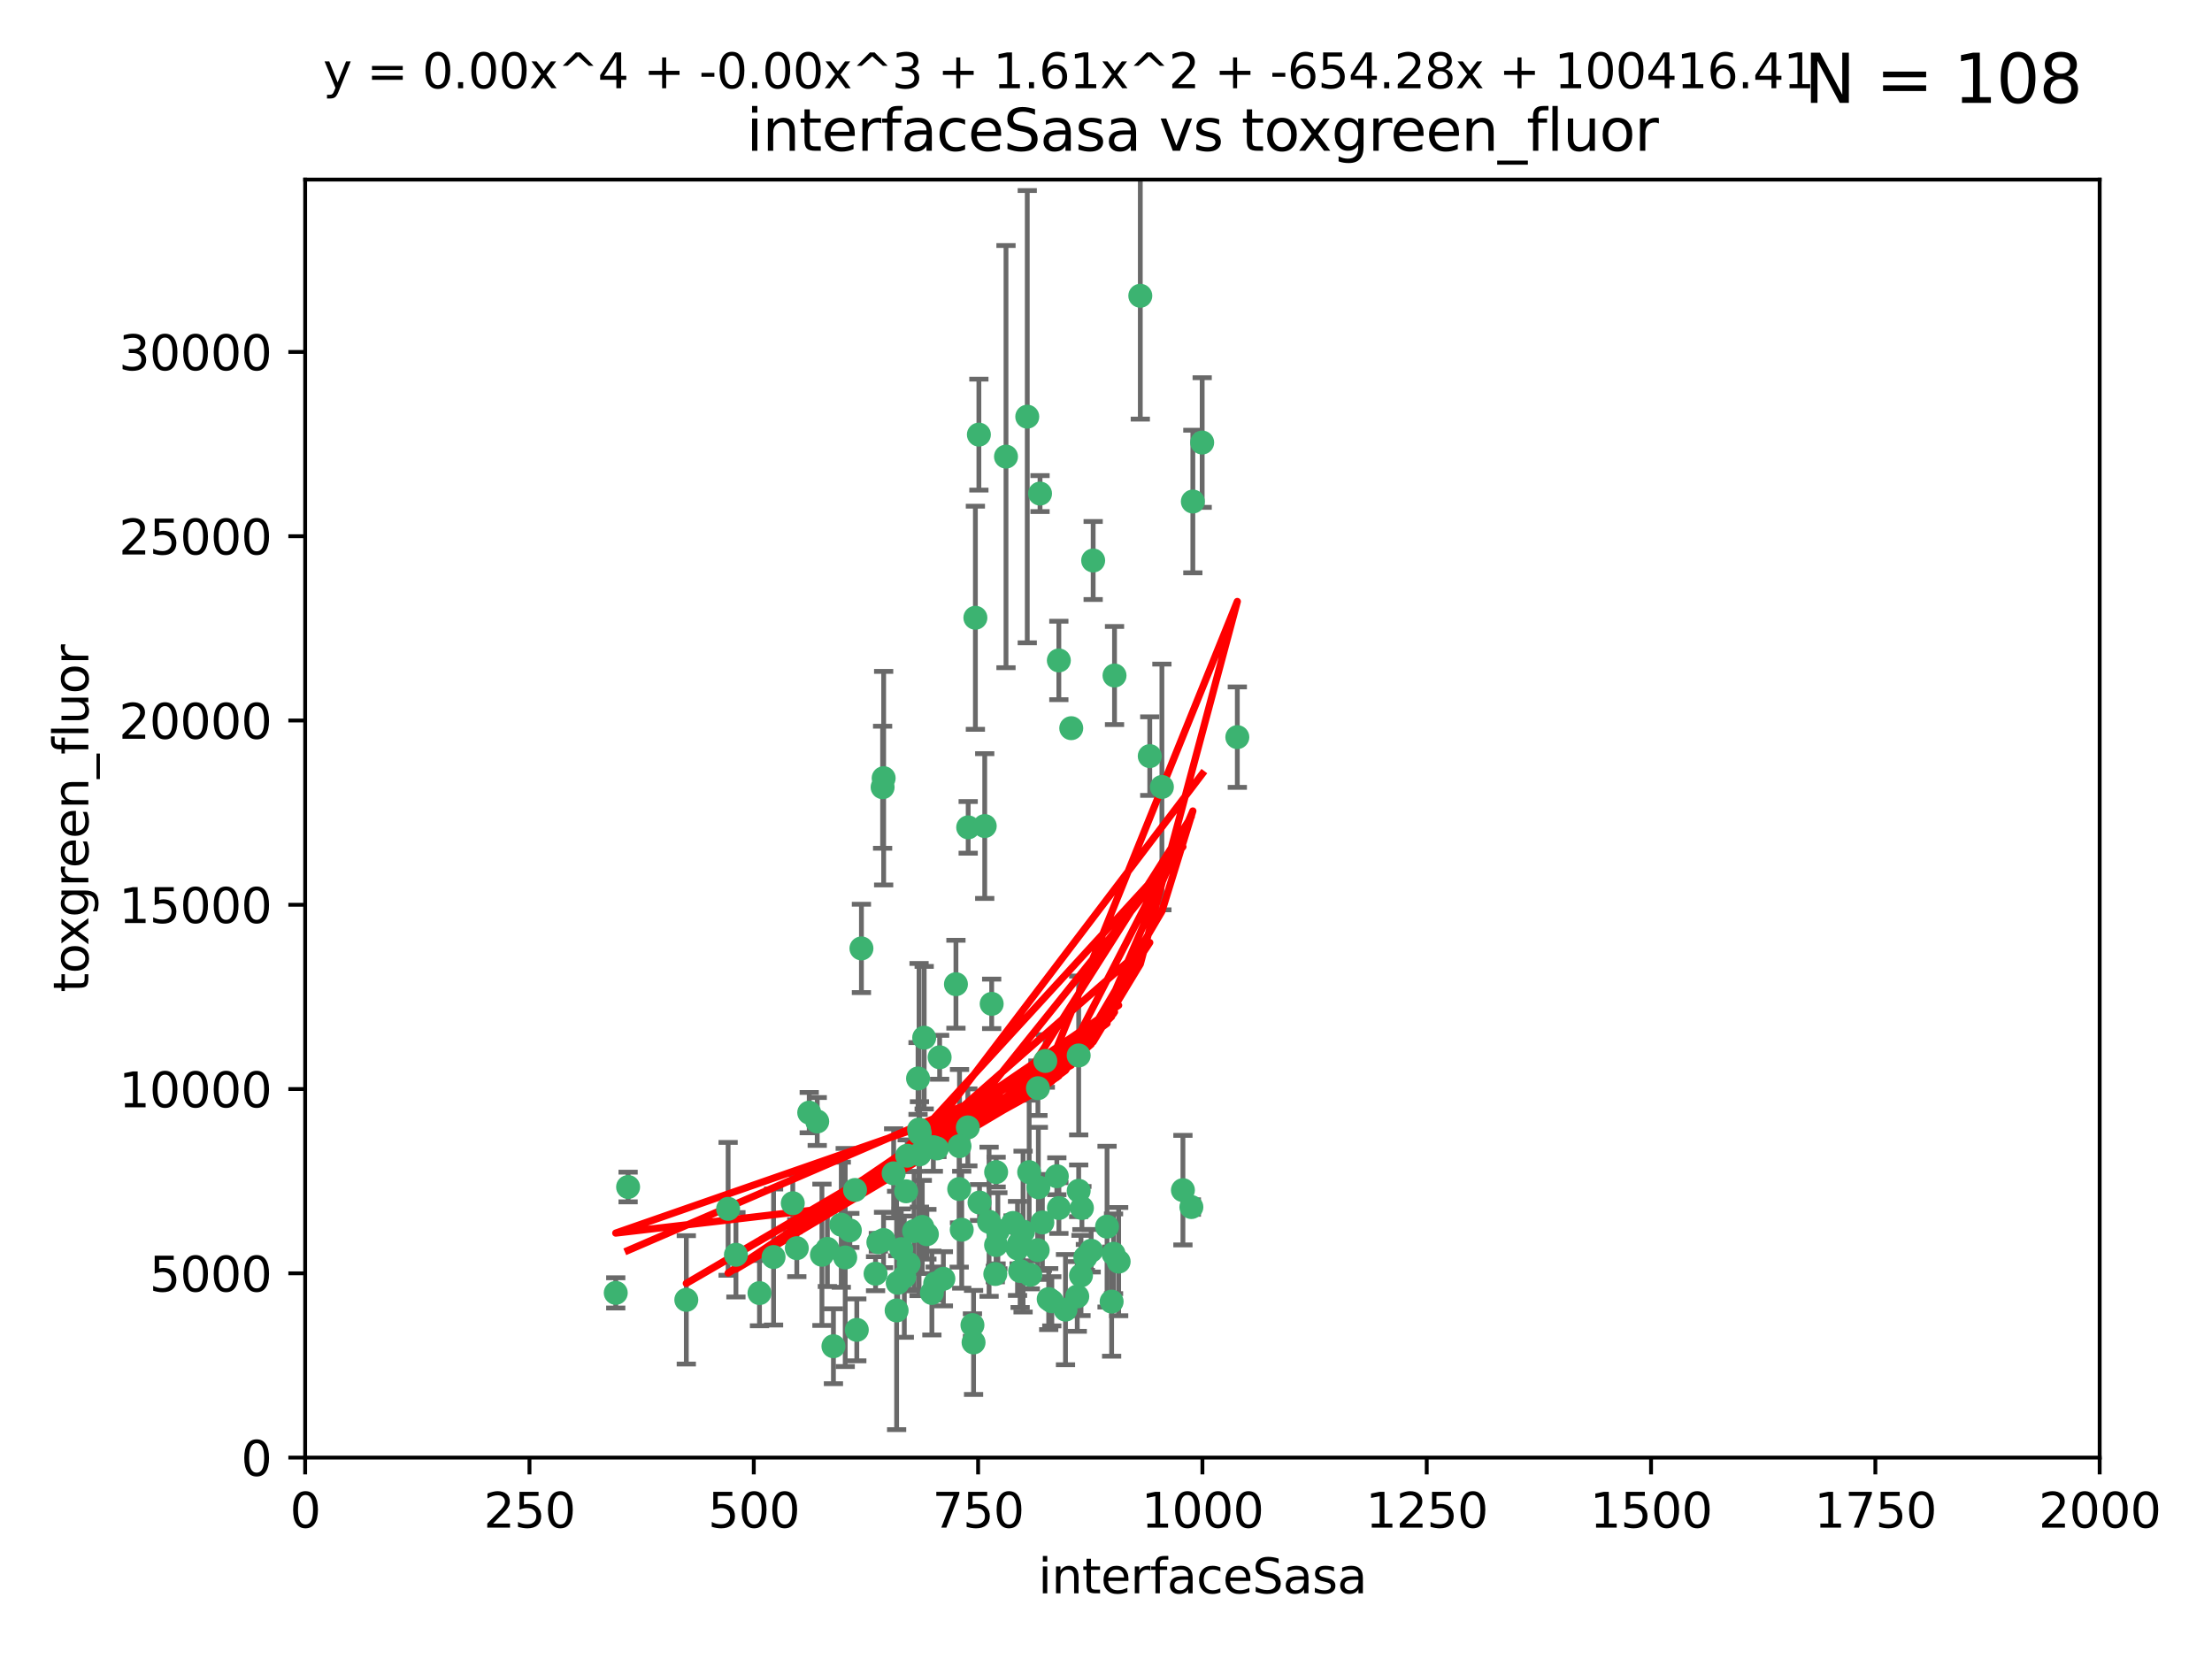 <?xml version="1.0" encoding="utf-8" standalone="no"?>
<!DOCTYPE svg PUBLIC "-//W3C//DTD SVG 1.1//EN"
  "http://www.w3.org/Graphics/SVG/1.1/DTD/svg11.dtd">
<svg xmlns:xlink="http://www.w3.org/1999/xlink" width="460.8pt" height="345.6pt" viewBox="0 0 460.8 345.6" xmlns="http://www.w3.org/2000/svg" version="1.1">
 <defs>
  <style type="text/css">*{stroke-linejoin: round; stroke-linecap: butt}</style>
 </defs>
 <g id="figure_1">
  <g id="patch_1">
   <path d="M 0 345.6 
L 460.8 345.6 
L 460.8 0 
L 0 0 
z
" style="fill: #ffffff"/>
  </g>
  <g id="axes_1">
   <g id="patch_2">
    <path d="M 63.571 303.64 
L 437.4 303.64 
L 437.4 37.411 
L 63.571 37.411 
z
" style="fill: #ffffff"/>
   </g>
   <g id="PathCollection_1">
    <defs>
     <path id="m0c0b00403d" d="M 0 1.118 
C 0.297 1.118 0.581 1 0.791 0.791 
C 1 0.581 1.118 0.297 1.118 0 
C 1.118 -0.297 1 -0.581 0.791 -0.791 
C 0.581 -1 0.297 -1.118 0 -1.118 
C -0.297 -1.118 -0.581 -1 -0.791 -0.791 
C -1 -0.581 -1.118 -0.297 -1.118 0 
C -1.118 0.297 -1 0.581 -0.791 0.791 
C -0.581 1 -0.297 1.118 0 1.118 
z
" style="stroke: #3cb371"/>
    </defs>
    <g clip-path="url(#pf02417ae1e)">
     <use xlink:href="#m0c0b00403d" x="250.437" y="92.187" style="fill: #3cb371; stroke: #3cb371"/>
     <use xlink:href="#m0c0b00403d" x="191.458" y="235.304" style="fill: #3cb371; stroke: #3cb371"/>
     <use xlink:href="#m0c0b00403d" x="223.161" y="151.693" style="fill: #3cb371; stroke: #3cb371"/>
     <use xlink:href="#m0c0b00403d" x="242.046" y="163.936" style="fill: #3cb371; stroke: #3cb371"/>
     <use xlink:href="#m0c0b00403d" x="248.491" y="104.476" style="fill: #3cb371; stroke: #3cb371"/>
     <use xlink:href="#m0c0b00403d" x="227.725" y="116.762" style="fill: #3cb371; stroke: #3cb371"/>
     <use xlink:href="#m0c0b00403d" x="237.546" y="61.614" style="fill: #3cb371; stroke: #3cb371"/>
     <use xlink:href="#m0c0b00403d" x="257.757" y="153.559" style="fill: #3cb371; stroke: #3cb371"/>
     <use xlink:href="#m0c0b00403d" x="216.658" y="102.821" style="fill: #3cb371; stroke: #3cb371"/>
     <use xlink:href="#m0c0b00403d" x="206.585" y="209.121" style="fill: #3cb371; stroke: #3cb371"/>
     <use xlink:href="#m0c0b00403d" x="220.577" y="137.58" style="fill: #3cb371; stroke: #3cb371"/>
     <use xlink:href="#m0c0b00403d" x="203.92" y="90.534" style="fill: #3cb371; stroke: #3cb371"/>
     <use xlink:href="#m0c0b00403d" x="227.314" y="260.552" style="fill: #3cb371; stroke: #3cb371"/>
     <use xlink:href="#m0c0b00403d" x="216.22" y="226.692" style="fill: #3cb371; stroke: #3cb371"/>
     <use xlink:href="#m0c0b00403d" x="207.873" y="256.385" style="fill: #3cb371; stroke: #3cb371"/>
     <use xlink:href="#m0c0b00403d" x="213.998" y="86.8" style="fill: #3cb371; stroke: #3cb371"/>
     <use xlink:href="#m0c0b00403d" x="188.766" y="248.172" style="fill: #3cb371; stroke: #3cb371"/>
     <use xlink:href="#m0c0b00403d" x="231.574" y="271.146" style="fill: #3cb371; stroke: #3cb371"/>
     <use xlink:href="#m0c0b00403d" x="216.174" y="260.427" style="fill: #3cb371; stroke: #3cb371"/>
     <use xlink:href="#m0c0b00403d" x="220.589" y="251.655" style="fill: #3cb371; stroke: #3cb371"/>
     <use xlink:href="#m0c0b00403d" x="214.396" y="244.178" style="fill: #3cb371; stroke: #3cb371"/>
     <use xlink:href="#m0c0b00403d" x="203.191" y="128.689" style="fill: #3cb371; stroke: #3cb371"/>
     <use xlink:href="#m0c0b00403d" x="230.62" y="255.535" style="fill: #3cb371; stroke: #3cb371"/>
     <use xlink:href="#m0c0b00403d" x="183.864" y="163.993" style="fill: #3cb371; stroke: #3cb371"/>
     <use xlink:href="#m0c0b00403d" x="178.12" y="247.891" style="fill: #3cb371; stroke: #3cb371"/>
     <use xlink:href="#m0c0b00403d" x="233.037" y="262.817" style="fill: #3cb371; stroke: #3cb371"/>
     <use xlink:href="#m0c0b00403d" x="182.98" y="258.785" style="fill: #3cb371; stroke: #3cb371"/>
     <use xlink:href="#m0c0b00403d" x="209.568" y="95.121" style="fill: #3cb371; stroke: #3cb371"/>
     <use xlink:href="#m0c0b00403d" x="248.185" y="251.452" style="fill: #3cb371; stroke: #3cb371"/>
     <use xlink:href="#m0c0b00403d" x="220.157" y="245.034" style="fill: #3cb371; stroke: #3cb371"/>
     <use xlink:href="#m0c0b00403d" x="186.783" y="272.992" style="fill: #3cb371; stroke: #3cb371"/>
     <use xlink:href="#m0c0b00403d" x="246.424" y="247.93" style="fill: #3cb371; stroke: #3cb371"/>
     <use xlink:href="#m0c0b00403d" x="199.14" y="205.029" style="fill: #3cb371; stroke: #3cb371"/>
     <use xlink:href="#m0c0b00403d" x="168.576" y="231.782" style="fill: #3cb371; stroke: #3cb371"/>
     <use xlink:href="#m0c0b00403d" x="202.811" y="279.655" style="fill: #3cb371; stroke: #3cb371"/>
     <use xlink:href="#m0c0b00403d" x="231.97" y="261.183" style="fill: #3cb371; stroke: #3cb371"/>
     <use xlink:href="#m0c0b00403d" x="216.308" y="247.337" style="fill: #3cb371; stroke: #3cb371"/>
     <use xlink:href="#m0c0b00403d" x="221.962" y="272.82" style="fill: #3cb371; stroke: #3cb371"/>
     <use xlink:href="#m0c0b00403d" x="239.516" y="157.513" style="fill: #3cb371; stroke: #3cb371"/>
     <use xlink:href="#m0c0b00403d" x="190.426" y="256.455" style="fill: #3cb371; stroke: #3cb371"/>
     <use xlink:href="#m0c0b00403d" x="225.192" y="265.707" style="fill: #3cb371; stroke: #3cb371"/>
     <use xlink:href="#m0c0b00403d" x="212.512" y="264.778" style="fill: #3cb371; stroke: #3cb371"/>
     <use xlink:href="#m0c0b00403d" x="170.245" y="233.624" style="fill: #3cb371; stroke: #3cb371"/>
     <use xlink:href="#m0c0b00403d" x="224.71" y="219.87" style="fill: #3cb371; stroke: #3cb371"/>
     <use xlink:href="#m0c0b00403d" x="202.578" y="276.039" style="fill: #3cb371; stroke: #3cb371"/>
     <use xlink:href="#m0c0b00403d" x="188.387" y="265.959" style="fill: #3cb371; stroke: #3cb371"/>
     <use xlink:href="#m0c0b00403d" x="192.129" y="255.594" style="fill: #3cb371; stroke: #3cb371"/>
     <use xlink:href="#m0c0b00403d" x="205.136" y="172.082" style="fill: #3cb371; stroke: #3cb371"/>
     <use xlink:href="#m0c0b00403d" x="194.819" y="267.377" style="fill: #3cb371; stroke: #3cb371"/>
     <use xlink:href="#m0c0b00403d" x="194.129" y="269.355" style="fill: #3cb371; stroke: #3cb371"/>
     <use xlink:href="#m0c0b00403d" x="213.125" y="256.562" style="fill: #3cb371; stroke: #3cb371"/>
     <use xlink:href="#m0c0b00403d" x="218.463" y="270.619" style="fill: #3cb371; stroke: #3cb371"/>
     <use xlink:href="#m0c0b00403d" x="201.621" y="234.855" style="fill: #3cb371; stroke: #3cb371"/>
     <use xlink:href="#m0c0b00403d" x="194.434" y="238.981" style="fill: #3cb371; stroke: #3cb371"/>
     <use xlink:href="#m0c0b00403d" x="161.148" y="261.86" style="fill: #3cb371; stroke: #3cb371"/>
     <use xlink:href="#m0c0b00403d" x="201.69" y="172.356" style="fill: #3cb371; stroke: #3cb371"/>
     <use xlink:href="#m0c0b00403d" x="175.254" y="255.131" style="fill: #3cb371; stroke: #3cb371"/>
     <use xlink:href="#m0c0b00403d" x="182.396" y="265.335" style="fill: #3cb371; stroke: #3cb371"/>
     <use xlink:href="#m0c0b00403d" x="191.602" y="236.134" style="fill: #3cb371; stroke: #3cb371"/>
     <use xlink:href="#m0c0b00403d" x="199.884" y="238.765" style="fill: #3cb371; stroke: #3cb371"/>
     <use xlink:href="#m0c0b00403d" x="191.542" y="240.483" style="fill: #3cb371; stroke: #3cb371"/>
     <use xlink:href="#m0c0b00403d" x="224.415" y="270.071" style="fill: #3cb371; stroke: #3cb371"/>
     <use xlink:href="#m0c0b00403d" x="224.71" y="248.063" style="fill: #3cb371; stroke: #3cb371"/>
     <use xlink:href="#m0c0b00403d" x="207.338" y="265.402" style="fill: #3cb371; stroke: #3cb371"/>
     <use xlink:href="#m0c0b00403d" x="199.821" y="247.697" style="fill: #3cb371; stroke: #3cb371"/>
     <use xlink:href="#m0c0b00403d" x="207.512" y="244.17" style="fill: #3cb371; stroke: #3cb371"/>
     <use xlink:href="#m0c0b00403d" x="206.043" y="254.514" style="fill: #3cb371; stroke: #3cb371"/>
     <use xlink:href="#m0c0b00403d" x="186.163" y="244.423" style="fill: #3cb371; stroke: #3cb371"/>
     <use xlink:href="#m0c0b00403d" x="192.525" y="216.17" style="fill: #3cb371; stroke: #3cb371"/>
     <use xlink:href="#m0c0b00403d" x="200.346" y="256.174" style="fill: #3cb371; stroke: #3cb371"/>
     <use xlink:href="#m0c0b00403d" x="184.082" y="162.105" style="fill: #3cb371; stroke: #3cb371"/>
     <use xlink:href="#m0c0b00403d" x="207.501" y="259.36" style="fill: #3cb371; stroke: #3cb371"/>
     <use xlink:href="#m0c0b00403d" x="217.146" y="254.661" style="fill: #3cb371; stroke: #3cb371"/>
     <use xlink:href="#m0c0b00403d" x="211.97" y="260.068" style="fill: #3cb371; stroke: #3cb371"/>
     <use xlink:href="#m0c0b00403d" x="187.755" y="260.221" style="fill: #3cb371; stroke: #3cb371"/>
     <use xlink:href="#m0c0b00403d" x="172.357" y="260.163" style="fill: #3cb371; stroke: #3cb371"/>
     <use xlink:href="#m0c0b00403d" x="165.991" y="260.019" style="fill: #3cb371; stroke: #3cb371"/>
     <use xlink:href="#m0c0b00403d" x="232.174" y="140.722" style="fill: #3cb371; stroke: #3cb371"/>
     <use xlink:href="#m0c0b00403d" x="179.453" y="197.571" style="fill: #3cb371; stroke: #3cb371"/>
     <use xlink:href="#m0c0b00403d" x="226.105" y="261.935" style="fill: #3cb371; stroke: #3cb371"/>
     <use xlink:href="#m0c0b00403d" x="214.626" y="265.574" style="fill: #3cb371; stroke: #3cb371"/>
     <use xlink:href="#m0c0b00403d" x="211.034" y="254.764" style="fill: #3cb371; stroke: #3cb371"/>
     <use xlink:href="#m0c0b00403d" x="165.152" y="250.652" style="fill: #3cb371; stroke: #3cb371"/>
     <use xlink:href="#m0c0b00403d" x="193.088" y="257.112" style="fill: #3cb371; stroke: #3cb371"/>
     <use xlink:href="#m0c0b00403d" x="178.488" y="277.035" style="fill: #3cb371; stroke: #3cb371"/>
     <use xlink:href="#m0c0b00403d" x="217.757" y="221.023" style="fill: #3cb371; stroke: #3cb371"/>
     <use xlink:href="#m0c0b00403d" x="173.619" y="280.448" style="fill: #3cb371; stroke: #3cb371"/>
     <use xlink:href="#m0c0b00403d" x="196.523" y="266.395" style="fill: #3cb371; stroke: #3cb371"/>
     <use xlink:href="#m0c0b00403d" x="212.303" y="259.072" style="fill: #3cb371; stroke: #3cb371"/>
     <use xlink:href="#m0c0b00403d" x="191.245" y="224.667" style="fill: #3cb371; stroke: #3cb371"/>
     <use xlink:href="#m0c0b00403d" x="142.971" y="270.784" style="fill: #3cb371; stroke: #3cb371"/>
     <use xlink:href="#m0c0b00403d" x="195.181" y="239.234" style="fill: #3cb371; stroke: #3cb371"/>
     <use xlink:href="#m0c0b00403d" x="204.052" y="250.509" style="fill: #3cb371; stroke: #3cb371"/>
     <use xlink:href="#m0c0b00403d" x="187.013" y="267.238" style="fill: #3cb371; stroke: #3cb371"/>
     <use xlink:href="#m0c0b00403d" x="184.06" y="258.31" style="fill: #3cb371; stroke: #3cb371"/>
     <use xlink:href="#m0c0b00403d" x="195.744" y="220.252" style="fill: #3cb371; stroke: #3cb371"/>
     <use xlink:href="#m0c0b00403d" x="158.215" y="269.377" style="fill: #3cb371; stroke: #3cb371"/>
     <use xlink:href="#m0c0b00403d" x="189.29" y="263.294" style="fill: #3cb371; stroke: #3cb371"/>
     <use xlink:href="#m0c0b00403d" x="153.309" y="261.395" style="fill: #3cb371; stroke: #3cb371"/>
     <use xlink:href="#m0c0b00403d" x="219.112" y="271.085" style="fill: #3cb371; stroke: #3cb371"/>
     <use xlink:href="#m0c0b00403d" x="128.272" y="269.332" style="fill: #3cb371; stroke: #3cb371"/>
     <use xlink:href="#m0c0b00403d" x="171.225" y="261.393" style="fill: #3cb371; stroke: #3cb371"/>
     <use xlink:href="#m0c0b00403d" x="176.075" y="261.957" style="fill: #3cb371; stroke: #3cb371"/>
     <use xlink:href="#m0c0b00403d" x="177.039" y="256.316" style="fill: #3cb371; stroke: #3cb371"/>
     <use xlink:href="#m0c0b00403d" x="188.987" y="240.757" style="fill: #3cb371; stroke: #3cb371"/>
     <use xlink:href="#m0c0b00403d" x="151.679" y="251.825" style="fill: #3cb371; stroke: #3cb371"/>
     <use xlink:href="#m0c0b00403d" x="225.383" y="251.653" style="fill: #3cb371; stroke: #3cb371"/>
     <use xlink:href="#m0c0b00403d" x="130.845" y="247.276" style="fill: #3cb371; stroke: #3cb371"/>
    </g>
   </g>
   <g id="matplotlib.axis_1">
    <g id="xtick_1">
     <g id="line2d_1">
      <defs>
       <path id="mb24798ecdd" d="M 0 0 
L 0 3.5 
" style="stroke: #000000; stroke-width: 0.8"/>
      </defs>
      <g>
       <use xlink:href="#mb24798ecdd" x="63.571" y="303.64" style="stroke: #000000; stroke-width: 0.8"/>
      </g>
     </g>
     <g id="text_1">
      <!-- 0 -->
      <g transform="translate(60.39 318.238)scale(0.1 -0.1)">
       <defs>
        <path id="DejaVuSans-30" d="M 2034 4250 
Q 1547 4250 1301 3770 
Q 1056 3291 1056 2328 
Q 1056 1369 1301 889 
Q 1547 409 2034 409 
Q 2525 409 2770 889 
Q 3016 1369 3016 2328 
Q 3016 3291 2770 3770 
Q 2525 4250 2034 4250 
z
M 2034 4750 
Q 2819 4750 3233 4129 
Q 3647 3509 3647 2328 
Q 3647 1150 3233 529 
Q 2819 -91 2034 -91 
Q 1250 -91 836 529 
Q 422 1150 422 2328 
Q 422 3509 836 4129 
Q 1250 4750 2034 4750 
z
" transform="scale(0.016)"/>
       </defs>
       <use xlink:href="#DejaVuSans-30"/>
      </g>
     </g>
    </g>
    <g id="xtick_2">
     <g id="line2d_2">
      <g>
       <use xlink:href="#mb24798ecdd" x="110.3" y="303.64" style="stroke: #000000; stroke-width: 0.8"/>
      </g>
     </g>
     <g id="text_2">
      <!-- 250 -->
      <g transform="translate(100.756 318.238)scale(0.1 -0.1)">
       <defs>
        <path id="DejaVuSans-32" d="M 1228 531 
L 3431 531 
L 3431 0 
L 469 0 
L 469 531 
Q 828 903 1448 1529 
Q 2069 2156 2228 2338 
Q 2531 2678 2651 2914 
Q 2772 3150 2772 3378 
Q 2772 3750 2511 3984 
Q 2250 4219 1831 4219 
Q 1534 4219 1204 4116 
Q 875 4013 500 3803 
L 500 4441 
Q 881 4594 1212 4672 
Q 1544 4750 1819 4750 
Q 2544 4750 2975 4387 
Q 3406 4025 3406 3419 
Q 3406 3131 3298 2873 
Q 3191 2616 2906 2266 
Q 2828 2175 2409 1742 
Q 1991 1309 1228 531 
z
" transform="scale(0.016)"/>
        <path id="DejaVuSans-35" d="M 691 4666 
L 3169 4666 
L 3169 4134 
L 1269 4134 
L 1269 2991 
Q 1406 3038 1543 3061 
Q 1681 3084 1819 3084 
Q 2600 3084 3056 2656 
Q 3513 2228 3513 1497 
Q 3513 744 3044 326 
Q 2575 -91 1722 -91 
Q 1428 -91 1123 -41 
Q 819 9 494 109 
L 494 744 
Q 775 591 1075 516 
Q 1375 441 1709 441 
Q 2250 441 2565 725 
Q 2881 1009 2881 1497 
Q 2881 1984 2565 2268 
Q 2250 2553 1709 2553 
Q 1456 2553 1204 2497 
Q 953 2441 691 2322 
L 691 4666 
z
" transform="scale(0.016)"/>
       </defs>
       <use xlink:href="#DejaVuSans-32"/>
       <use xlink:href="#DejaVuSans-35" x="63.623"/>
       <use xlink:href="#DejaVuSans-30" x="127.246"/>
      </g>
     </g>
    </g>
    <g id="xtick_3">
     <g id="line2d_3">
      <g>
       <use xlink:href="#mb24798ecdd" x="157.028" y="303.64" style="stroke: #000000; stroke-width: 0.8"/>
      </g>
     </g>
     <g id="text_3">
      <!-- 500 -->
      <g transform="translate(147.485 318.238)scale(0.1 -0.1)">
       <use xlink:href="#DejaVuSans-35"/>
       <use xlink:href="#DejaVuSans-30" x="63.623"/>
       <use xlink:href="#DejaVuSans-30" x="127.246"/>
      </g>
     </g>
    </g>
    <g id="xtick_4">
     <g id="line2d_4">
      <g>
       <use xlink:href="#mb24798ecdd" x="203.757" y="303.64" style="stroke: #000000; stroke-width: 0.8"/>
      </g>
     </g>
     <g id="text_4">
      <!-- 750 -->
      <g transform="translate(194.213 318.238)scale(0.1 -0.1)">
       <defs>
        <path id="DejaVuSans-37" d="M 525 4666 
L 3525 4666 
L 3525 4397 
L 1831 0 
L 1172 0 
L 2766 4134 
L 525 4134 
L 525 4666 
z
" transform="scale(0.016)"/>
       </defs>
       <use xlink:href="#DejaVuSans-37"/>
       <use xlink:href="#DejaVuSans-35" x="63.623"/>
       <use xlink:href="#DejaVuSans-30" x="127.246"/>
      </g>
     </g>
    </g>
    <g id="xtick_5">
     <g id="line2d_5">
      <g>
       <use xlink:href="#mb24798ecdd" x="250.486" y="303.64" style="stroke: #000000; stroke-width: 0.8"/>
      </g>
     </g>
     <g id="text_5">
      <!-- 1000 -->
      <g transform="translate(237.761 318.238)scale(0.1 -0.1)">
       <defs>
        <path id="DejaVuSans-31" d="M 794 531 
L 1825 531 
L 1825 4091 
L 703 3866 
L 703 4441 
L 1819 4666 
L 2450 4666 
L 2450 531 
L 3481 531 
L 3481 0 
L 794 0 
L 794 531 
z
" transform="scale(0.016)"/>
       </defs>
       <use xlink:href="#DejaVuSans-31"/>
       <use xlink:href="#DejaVuSans-30" x="63.623"/>
       <use xlink:href="#DejaVuSans-30" x="127.246"/>
       <use xlink:href="#DejaVuSans-30" x="190.869"/>
      </g>
     </g>
    </g>
    <g id="xtick_6">
     <g id="line2d_6">
      <g>
       <use xlink:href="#mb24798ecdd" x="297.214" y="303.64" style="stroke: #000000; stroke-width: 0.8"/>
      </g>
     </g>
     <g id="text_6">
      <!-- 1250 -->
      <g transform="translate(284.489 318.238)scale(0.1 -0.1)">
       <use xlink:href="#DejaVuSans-31"/>
       <use xlink:href="#DejaVuSans-32" x="63.623"/>
       <use xlink:href="#DejaVuSans-35" x="127.246"/>
       <use xlink:href="#DejaVuSans-30" x="190.869"/>
      </g>
     </g>
    </g>
    <g id="xtick_7">
     <g id="line2d_7">
      <g>
       <use xlink:href="#mb24798ecdd" x="343.943" y="303.64" style="stroke: #000000; stroke-width: 0.8"/>
      </g>
     </g>
     <g id="text_7">
      <!-- 1500 -->
      <g transform="translate(331.218 318.238)scale(0.1 -0.1)">
       <use xlink:href="#DejaVuSans-31"/>
       <use xlink:href="#DejaVuSans-35" x="63.623"/>
       <use xlink:href="#DejaVuSans-30" x="127.246"/>
       <use xlink:href="#DejaVuSans-30" x="190.869"/>
      </g>
     </g>
    </g>
    <g id="xtick_8">
     <g id="line2d_8">
      <g>
       <use xlink:href="#mb24798ecdd" x="390.671" y="303.64" style="stroke: #000000; stroke-width: 0.8"/>
      </g>
     </g>
     <g id="text_8">
      <!-- 1750 -->
      <g transform="translate(377.946 318.238)scale(0.1 -0.1)">
       <use xlink:href="#DejaVuSans-31"/>
       <use xlink:href="#DejaVuSans-37" x="63.623"/>
       <use xlink:href="#DejaVuSans-35" x="127.246"/>
       <use xlink:href="#DejaVuSans-30" x="190.869"/>
      </g>
     </g>
    </g>
    <g id="xtick_9">
     <g id="line2d_9">
      <g>
       <use xlink:href="#mb24798ecdd" x="437.4" y="303.64" style="stroke: #000000; stroke-width: 0.8"/>
      </g>
     </g>
     <g id="text_9">
      <!-- 2000 -->
      <g transform="translate(424.675 318.238)scale(0.1 -0.1)">
       <use xlink:href="#DejaVuSans-32"/>
       <use xlink:href="#DejaVuSans-30" x="63.623"/>
       <use xlink:href="#DejaVuSans-30" x="127.246"/>
       <use xlink:href="#DejaVuSans-30" x="190.869"/>
      </g>
     </g>
    </g>
    <g id="text_10">
     <!-- interfaceSasa -->
     <g transform="translate(216.279 331.917)scale(0.1 -0.1)">
      <defs>
       <path id="DejaVuSans-69" d="M 603 3500 
L 1178 3500 
L 1178 0 
L 603 0 
L 603 3500 
z
M 603 4863 
L 1178 4863 
L 1178 4134 
L 603 4134 
L 603 4863 
z
" transform="scale(0.016)"/>
       <path id="DejaVuSans-6e" d="M 3513 2113 
L 3513 0 
L 2938 0 
L 2938 2094 
Q 2938 2591 2744 2837 
Q 2550 3084 2163 3084 
Q 1697 3084 1428 2787 
Q 1159 2491 1159 1978 
L 1159 0 
L 581 0 
L 581 3500 
L 1159 3500 
L 1159 2956 
Q 1366 3272 1645 3428 
Q 1925 3584 2291 3584 
Q 2894 3584 3203 3211 
Q 3513 2838 3513 2113 
z
" transform="scale(0.016)"/>
       <path id="DejaVuSans-74" d="M 1172 4494 
L 1172 3500 
L 2356 3500 
L 2356 3053 
L 1172 3053 
L 1172 1153 
Q 1172 725 1289 603 
Q 1406 481 1766 481 
L 2356 481 
L 2356 0 
L 1766 0 
Q 1100 0 847 248 
Q 594 497 594 1153 
L 594 3053 
L 172 3053 
L 172 3500 
L 594 3500 
L 594 4494 
L 1172 4494 
z
" transform="scale(0.016)"/>
       <path id="DejaVuSans-65" d="M 3597 1894 
L 3597 1613 
L 953 1613 
Q 991 1019 1311 708 
Q 1631 397 2203 397 
Q 2534 397 2845 478 
Q 3156 559 3463 722 
L 3463 178 
Q 3153 47 2828 -22 
Q 2503 -91 2169 -91 
Q 1331 -91 842 396 
Q 353 884 353 1716 
Q 353 2575 817 3079 
Q 1281 3584 2069 3584 
Q 2775 3584 3186 3129 
Q 3597 2675 3597 1894 
z
M 3022 2063 
Q 3016 2534 2758 2815 
Q 2500 3097 2075 3097 
Q 1594 3097 1305 2825 
Q 1016 2553 972 2059 
L 3022 2063 
z
" transform="scale(0.016)"/>
       <path id="DejaVuSans-72" d="M 2631 2963 
Q 2534 3019 2420 3045 
Q 2306 3072 2169 3072 
Q 1681 3072 1420 2755 
Q 1159 2438 1159 1844 
L 1159 0 
L 581 0 
L 581 3500 
L 1159 3500 
L 1159 2956 
Q 1341 3275 1631 3429 
Q 1922 3584 2338 3584 
Q 2397 3584 2469 3576 
Q 2541 3569 2628 3553 
L 2631 2963 
z
" transform="scale(0.016)"/>
       <path id="DejaVuSans-66" d="M 2375 4863 
L 2375 4384 
L 1825 4384 
Q 1516 4384 1395 4259 
Q 1275 4134 1275 3809 
L 1275 3500 
L 2222 3500 
L 2222 3053 
L 1275 3053 
L 1275 0 
L 697 0 
L 697 3053 
L 147 3053 
L 147 3500 
L 697 3500 
L 697 3744 
Q 697 4328 969 4595 
Q 1241 4863 1831 4863 
L 2375 4863 
z
" transform="scale(0.016)"/>
       <path id="DejaVuSans-61" d="M 2194 1759 
Q 1497 1759 1228 1600 
Q 959 1441 959 1056 
Q 959 750 1161 570 
Q 1363 391 1709 391 
Q 2188 391 2477 730 
Q 2766 1069 2766 1631 
L 2766 1759 
L 2194 1759 
z
M 3341 1997 
L 3341 0 
L 2766 0 
L 2766 531 
Q 2569 213 2275 61 
Q 1981 -91 1556 -91 
Q 1019 -91 701 211 
Q 384 513 384 1019 
Q 384 1609 779 1909 
Q 1175 2209 1959 2209 
L 2766 2209 
L 2766 2266 
Q 2766 2663 2505 2880 
Q 2244 3097 1772 3097 
Q 1472 3097 1187 3025 
Q 903 2953 641 2809 
L 641 3341 
Q 956 3463 1253 3523 
Q 1550 3584 1831 3584 
Q 2591 3584 2966 3190 
Q 3341 2797 3341 1997 
z
" transform="scale(0.016)"/>
       <path id="DejaVuSans-63" d="M 3122 3366 
L 3122 2828 
Q 2878 2963 2633 3030 
Q 2388 3097 2138 3097 
Q 1578 3097 1268 2742 
Q 959 2388 959 1747 
Q 959 1106 1268 751 
Q 1578 397 2138 397 
Q 2388 397 2633 464 
Q 2878 531 3122 666 
L 3122 134 
Q 2881 22 2623 -34 
Q 2366 -91 2075 -91 
Q 1284 -91 818 406 
Q 353 903 353 1747 
Q 353 2603 823 3093 
Q 1294 3584 2113 3584 
Q 2378 3584 2631 3529 
Q 2884 3475 3122 3366 
z
" transform="scale(0.016)"/>
       <path id="DejaVuSans-53" d="M 3425 4513 
L 3425 3897 
Q 3066 4069 2747 4153 
Q 2428 4238 2131 4238 
Q 1616 4238 1336 4038 
Q 1056 3838 1056 3469 
Q 1056 3159 1242 3001 
Q 1428 2844 1947 2747 
L 2328 2669 
Q 3034 2534 3370 2195 
Q 3706 1856 3706 1288 
Q 3706 609 3251 259 
Q 2797 -91 1919 -91 
Q 1588 -91 1214 -16 
Q 841 59 441 206 
L 441 856 
Q 825 641 1194 531 
Q 1563 422 1919 422 
Q 2459 422 2753 634 
Q 3047 847 3047 1241 
Q 3047 1584 2836 1778 
Q 2625 1972 2144 2069 
L 1759 2144 
Q 1053 2284 737 2584 
Q 422 2884 422 3419 
Q 422 4038 858 4394 
Q 1294 4750 2059 4750 
Q 2388 4750 2728 4690 
Q 3069 4631 3425 4513 
z
" transform="scale(0.016)"/>
       <path id="DejaVuSans-73" d="M 2834 3397 
L 2834 2853 
Q 2591 2978 2328 3040 
Q 2066 3103 1784 3103 
Q 1356 3103 1142 2972 
Q 928 2841 928 2578 
Q 928 2378 1081 2264 
Q 1234 2150 1697 2047 
L 1894 2003 
Q 2506 1872 2764 1633 
Q 3022 1394 3022 966 
Q 3022 478 2636 193 
Q 2250 -91 1575 -91 
Q 1294 -91 989 -36 
Q 684 19 347 128 
L 347 722 
Q 666 556 975 473 
Q 1284 391 1588 391 
Q 1994 391 2212 530 
Q 2431 669 2431 922 
Q 2431 1156 2273 1281 
Q 2116 1406 1581 1522 
L 1381 1569 
Q 847 1681 609 1914 
Q 372 2147 372 2553 
Q 372 3047 722 3315 
Q 1072 3584 1716 3584 
Q 2034 3584 2315 3537 
Q 2597 3491 2834 3397 
z
" transform="scale(0.016)"/>
      </defs>
      <use xlink:href="#DejaVuSans-69"/>
      <use xlink:href="#DejaVuSans-6e" x="27.783"/>
      <use xlink:href="#DejaVuSans-74" x="91.162"/>
      <use xlink:href="#DejaVuSans-65" x="130.371"/>
      <use xlink:href="#DejaVuSans-72" x="191.895"/>
      <use xlink:href="#DejaVuSans-66" x="233.008"/>
      <use xlink:href="#DejaVuSans-61" x="268.213"/>
      <use xlink:href="#DejaVuSans-63" x="329.492"/>
      <use xlink:href="#DejaVuSans-65" x="384.473"/>
      <use xlink:href="#DejaVuSans-53" x="445.996"/>
      <use xlink:href="#DejaVuSans-61" x="509.473"/>
      <use xlink:href="#DejaVuSans-73" x="570.752"/>
      <use xlink:href="#DejaVuSans-61" x="622.852"/>
     </g>
    </g>
   </g>
   <g id="matplotlib.axis_2">
    <g id="ytick_1">
     <g id="line2d_10">
      <defs>
       <path id="md9bab2f3aa" d="M 0 0 
L -3.5 0 
" style="stroke: #000000; stroke-width: 0.8"/>
      </defs>
      <g>
       <use xlink:href="#md9bab2f3aa" x="63.571" y="303.64" style="stroke: #000000; stroke-width: 0.8"/>
      </g>
     </g>
     <g id="text_11">
      <!-- 0 -->
      <g transform="translate(50.209 307.439)scale(0.1 -0.1)">
       <use xlink:href="#DejaVuSans-30"/>
      </g>
     </g>
    </g>
    <g id="ytick_2">
     <g id="line2d_11">
      <g>
       <use xlink:href="#md9bab2f3aa" x="63.571" y="265.253" style="stroke: #000000; stroke-width: 0.8"/>
      </g>
     </g>
     <g id="text_12">
      <!-- 5000 -->
      <g transform="translate(31.121 269.052)scale(0.1 -0.1)">
       <use xlink:href="#DejaVuSans-35"/>
       <use xlink:href="#DejaVuSans-30" x="63.623"/>
       <use xlink:href="#DejaVuSans-30" x="127.246"/>
       <use xlink:href="#DejaVuSans-30" x="190.869"/>
      </g>
     </g>
    </g>
    <g id="ytick_3">
     <g id="line2d_12">
      <g>
       <use xlink:href="#md9bab2f3aa" x="63.571" y="226.866" style="stroke: #000000; stroke-width: 0.8"/>
      </g>
     </g>
     <g id="text_13">
      <!-- 10000 -->
      <g transform="translate(24.759 230.665)scale(0.1 -0.1)">
       <use xlink:href="#DejaVuSans-31"/>
       <use xlink:href="#DejaVuSans-30" x="63.623"/>
       <use xlink:href="#DejaVuSans-30" x="127.246"/>
       <use xlink:href="#DejaVuSans-30" x="190.869"/>
       <use xlink:href="#DejaVuSans-30" x="254.492"/>
      </g>
     </g>
    </g>
    <g id="ytick_4">
     <g id="line2d_13">
      <g>
       <use xlink:href="#md9bab2f3aa" x="63.571" y="188.479" style="stroke: #000000; stroke-width: 0.8"/>
      </g>
     </g>
     <g id="text_14">
      <!-- 15000 -->
      <g transform="translate(24.759 192.278)scale(0.1 -0.1)">
       <use xlink:href="#DejaVuSans-31"/>
       <use xlink:href="#DejaVuSans-35" x="63.623"/>
       <use xlink:href="#DejaVuSans-30" x="127.246"/>
       <use xlink:href="#DejaVuSans-30" x="190.869"/>
       <use xlink:href="#DejaVuSans-30" x="254.492"/>
      </g>
     </g>
    </g>
    <g id="ytick_5">
     <g id="line2d_14">
      <g>
       <use xlink:href="#md9bab2f3aa" x="63.571" y="150.092" style="stroke: #000000; stroke-width: 0.8"/>
      </g>
     </g>
     <g id="text_15">
      <!-- 20000 -->
      <g transform="translate(24.759 153.891)scale(0.1 -0.1)">
       <use xlink:href="#DejaVuSans-32"/>
       <use xlink:href="#DejaVuSans-30" x="63.623"/>
       <use xlink:href="#DejaVuSans-30" x="127.246"/>
       <use xlink:href="#DejaVuSans-30" x="190.869"/>
       <use xlink:href="#DejaVuSans-30" x="254.492"/>
      </g>
     </g>
    </g>
    <g id="ytick_6">
     <g id="line2d_15">
      <g>
       <use xlink:href="#md9bab2f3aa" x="63.571" y="111.705" style="stroke: #000000; stroke-width: 0.8"/>
      </g>
     </g>
     <g id="text_16">
      <!-- 25000 -->
      <g transform="translate(24.759 115.504)scale(0.1 -0.1)">
       <use xlink:href="#DejaVuSans-32"/>
       <use xlink:href="#DejaVuSans-35" x="63.623"/>
       <use xlink:href="#DejaVuSans-30" x="127.246"/>
       <use xlink:href="#DejaVuSans-30" x="190.869"/>
       <use xlink:href="#DejaVuSans-30" x="254.492"/>
      </g>
     </g>
    </g>
    <g id="ytick_7">
     <g id="line2d_16">
      <g>
       <use xlink:href="#md9bab2f3aa" x="63.571" y="73.317" style="stroke: #000000; stroke-width: 0.8"/>
      </g>
     </g>
     <g id="text_17">
      <!-- 30000 -->
      <g transform="translate(24.759 77.117)scale(0.1 -0.1)">
       <defs>
        <path id="DejaVuSans-33" d="M 2597 2516 
Q 3050 2419 3304 2112 
Q 3559 1806 3559 1356 
Q 3559 666 3084 287 
Q 2609 -91 1734 -91 
Q 1441 -91 1130 -33 
Q 819 25 488 141 
L 488 750 
Q 750 597 1062 519 
Q 1375 441 1716 441 
Q 2309 441 2620 675 
Q 2931 909 2931 1356 
Q 2931 1769 2642 2001 
Q 2353 2234 1838 2234 
L 1294 2234 
L 1294 2753 
L 1863 2753 
Q 2328 2753 2575 2939 
Q 2822 3125 2822 3475 
Q 2822 3834 2567 4026 
Q 2313 4219 1838 4219 
Q 1578 4219 1281 4162 
Q 984 4106 628 3988 
L 628 4550 
Q 988 4650 1302 4700 
Q 1616 4750 1894 4750 
Q 2613 4750 3031 4423 
Q 3450 4097 3450 3541 
Q 3450 3153 3228 2886 
Q 3006 2619 2597 2516 
z
" transform="scale(0.016)"/>
       </defs>
       <use xlink:href="#DejaVuSans-33"/>
       <use xlink:href="#DejaVuSans-30" x="63.623"/>
       <use xlink:href="#DejaVuSans-30" x="127.246"/>
       <use xlink:href="#DejaVuSans-30" x="190.869"/>
       <use xlink:href="#DejaVuSans-30" x="254.492"/>
      </g>
     </g>
    </g>
    <g id="text_18">
     <!-- toxgreen_fluor -->
     <g transform="translate(18.401 206.72)rotate(-90)scale(0.1 -0.1)">
      <defs>
       <path id="DejaVuSans-6f" d="M 1959 3097 
Q 1497 3097 1228 2736 
Q 959 2375 959 1747 
Q 959 1119 1226 758 
Q 1494 397 1959 397 
Q 2419 397 2687 759 
Q 2956 1122 2956 1747 
Q 2956 2369 2687 2733 
Q 2419 3097 1959 3097 
z
M 1959 3584 
Q 2709 3584 3137 3096 
Q 3566 2609 3566 1747 
Q 3566 888 3137 398 
Q 2709 -91 1959 -91 
Q 1206 -91 779 398 
Q 353 888 353 1747 
Q 353 2609 779 3096 
Q 1206 3584 1959 3584 
z
" transform="scale(0.016)"/>
       <path id="DejaVuSans-78" d="M 3513 3500 
L 2247 1797 
L 3578 0 
L 2900 0 
L 1881 1375 
L 863 0 
L 184 0 
L 1544 1831 
L 300 3500 
L 978 3500 
L 1906 2253 
L 2834 3500 
L 3513 3500 
z
" transform="scale(0.016)"/>
       <path id="DejaVuSans-67" d="M 2906 1791 
Q 2906 2416 2648 2759 
Q 2391 3103 1925 3103 
Q 1463 3103 1205 2759 
Q 947 2416 947 1791 
Q 947 1169 1205 825 
Q 1463 481 1925 481 
Q 2391 481 2648 825 
Q 2906 1169 2906 1791 
z
M 3481 434 
Q 3481 -459 3084 -895 
Q 2688 -1331 1869 -1331 
Q 1566 -1331 1297 -1286 
Q 1028 -1241 775 -1147 
L 775 -588 
Q 1028 -725 1275 -790 
Q 1522 -856 1778 -856 
Q 2344 -856 2625 -561 
Q 2906 -266 2906 331 
L 2906 616 
Q 2728 306 2450 153 
Q 2172 0 1784 0 
Q 1141 0 747 490 
Q 353 981 353 1791 
Q 353 2603 747 3093 
Q 1141 3584 1784 3584 
Q 2172 3584 2450 3431 
Q 2728 3278 2906 2969 
L 2906 3500 
L 3481 3500 
L 3481 434 
z
" transform="scale(0.016)"/>
       <path id="DejaVuSans-5f" d="M 3263 -1063 
L 3263 -1509 
L -63 -1509 
L -63 -1063 
L 3263 -1063 
z
" transform="scale(0.016)"/>
       <path id="DejaVuSans-6c" d="M 603 4863 
L 1178 4863 
L 1178 0 
L 603 0 
L 603 4863 
z
" transform="scale(0.016)"/>
       <path id="DejaVuSans-75" d="M 544 1381 
L 544 3500 
L 1119 3500 
L 1119 1403 
Q 1119 906 1312 657 
Q 1506 409 1894 409 
Q 2359 409 2629 706 
Q 2900 1003 2900 1516 
L 2900 3500 
L 3475 3500 
L 3475 0 
L 2900 0 
L 2900 538 
Q 2691 219 2414 64 
Q 2138 -91 1772 -91 
Q 1169 -91 856 284 
Q 544 659 544 1381 
z
M 1991 3584 
L 1991 3584 
z
" transform="scale(0.016)"/>
      </defs>
      <use xlink:href="#DejaVuSans-74"/>
      <use xlink:href="#DejaVuSans-6f" x="39.209"/>
      <use xlink:href="#DejaVuSans-78" x="97.266"/>
      <use xlink:href="#DejaVuSans-67" x="156.445"/>
      <use xlink:href="#DejaVuSans-72" x="219.922"/>
      <use xlink:href="#DejaVuSans-65" x="258.785"/>
      <use xlink:href="#DejaVuSans-65" x="320.309"/>
      <use xlink:href="#DejaVuSans-6e" x="381.832"/>
      <use xlink:href="#DejaVuSans-5f" x="445.211"/>
      <use xlink:href="#DejaVuSans-66" x="495.211"/>
      <use xlink:href="#DejaVuSans-6c" x="530.416"/>
      <use xlink:href="#DejaVuSans-75" x="558.199"/>
      <use xlink:href="#DejaVuSans-6f" x="621.578"/>
      <use xlink:href="#DejaVuSans-72" x="682.76"/>
     </g>
    </g>
   </g>
   <g id="LineCollection_1">
    <path d="M 250.437 105.69 
L 250.437 78.685 
" clip-path="url(#pf02417ae1e)" style="fill: none; stroke: #696969"/>
    <path d="M 191.458 269.906 
L 191.458 200.702 
" clip-path="url(#pf02417ae1e)" style="fill: none; stroke: #696969"/>
    <path d="M 223.161 152.217 
L 223.161 151.168 
" clip-path="url(#pf02417ae1e)" style="fill: none; stroke: #696969"/>
    <path d="M 242.046 189.529 
L 242.046 138.343 
" clip-path="url(#pf02417ae1e)" style="fill: none; stroke: #696969"/>
    <path d="M 248.491 119.328 
L 248.491 89.623 
" clip-path="url(#pf02417ae1e)" style="fill: none; stroke: #696969"/>
    <path d="M 227.725 124.89 
L 227.725 108.635 
" clip-path="url(#pf02417ae1e)" style="fill: none; stroke: #696969"/>
    <path d="M 237.546 87.306 
L 237.546 35.922 
" clip-path="url(#pf02417ae1e)" style="fill: none; stroke: #696969"/>
    <path d="M 257.757 164.019 
L 257.757 143.098 
" clip-path="url(#pf02417ae1e)" style="fill: none; stroke: #696969"/>
    <path d="M 216.658 106.565 
L 216.658 99.077 
" clip-path="url(#pf02417ae1e)" style="fill: none; stroke: #696969"/>
    <path d="M 206.585 214.275 
L 206.585 203.967 
" clip-path="url(#pf02417ae1e)" style="fill: none; stroke: #696969"/>
    <path d="M 220.577 145.75 
L 220.577 129.411 
" clip-path="url(#pf02417ae1e)" style="fill: none; stroke: #696969"/>
    <path d="M 203.92 102.091 
L 203.92 78.978 
" clip-path="url(#pf02417ae1e)" style="fill: none; stroke: #696969"/>
    <path d="M 227.314 264.982 
L 227.314 256.122 
" clip-path="url(#pf02417ae1e)" style="fill: none; stroke: #696969"/>
    <path d="M 216.22 232.376 
L 216.22 221.008 
" clip-path="url(#pf02417ae1e)" style="fill: none; stroke: #696969"/>
    <path d="M 207.873 264.301 
L 207.873 248.47 
" clip-path="url(#pf02417ae1e)" style="fill: none; stroke: #696969"/>
    <path d="M 213.998 133.906 
L 213.998 39.694 
" clip-path="url(#pf02417ae1e)" style="fill: none; stroke: #696969"/>
    <path d="M 188.766 248.702 
L 188.766 247.642 
" clip-path="url(#pf02417ae1e)" style="fill: none; stroke: #696969"/>
    <path d="M 231.574 282.519 
L 231.574 259.772 
" clip-path="url(#pf02417ae1e)" style="fill: none; stroke: #696969"/>
    <path d="M 216.174 266.526 
L 216.174 254.328 
" clip-path="url(#pf02417ae1e)" style="fill: none; stroke: #696969"/>
    <path d="M 220.589 256.945 
L 220.589 246.364 
" clip-path="url(#pf02417ae1e)" style="fill: none; stroke: #696969"/>
    <path d="M 214.396 259.164 
L 214.396 229.192 
" clip-path="url(#pf02417ae1e)" style="fill: none; stroke: #696969"/>
    <path d="M 203.191 151.927 
L 203.191 105.45 
" clip-path="url(#pf02417ae1e)" style="fill: none; stroke: #696969"/>
    <path d="M 230.62 272.278 
L 230.62 238.793 
" clip-path="url(#pf02417ae1e)" style="fill: none; stroke: #696969"/>
    <path d="M 183.864 176.705 
L 183.864 151.281 
" clip-path="url(#pf02417ae1e)" style="fill: none; stroke: #696969"/>
    <path d="M 178.12 248.596 
L 178.12 247.186 
" clip-path="url(#pf02417ae1e)" style="fill: none; stroke: #696969"/>
    <path d="M 233.037 274.093 
L 233.037 251.542 
" clip-path="url(#pf02417ae1e)" style="fill: none; stroke: #696969"/>
    <path d="M 182.98 260.629 
L 182.98 256.941 
" clip-path="url(#pf02417ae1e)" style="fill: none; stroke: #696969"/>
    <path d="M 209.568 139.091 
L 209.568 51.151 
" clip-path="url(#pf02417ae1e)" style="fill: none; stroke: #696969"/>
    <path d="M 248.185 252.966 
L 248.185 249.939 
" clip-path="url(#pf02417ae1e)" style="fill: none; stroke: #696969"/>
    <path d="M 220.157 248.879 
L 220.157 241.19 
" clip-path="url(#pf02417ae1e)" style="fill: none; stroke: #696969"/>
    <path d="M 186.783 297.815 
L 186.783 248.168 
" clip-path="url(#pf02417ae1e)" style="fill: none; stroke: #696969"/>
    <path d="M 246.424 259.34 
L 246.424 236.521 
" clip-path="url(#pf02417ae1e)" style="fill: none; stroke: #696969"/>
    <path d="M 199.14 214.186 
L 199.14 195.873 
" clip-path="url(#pf02417ae1e)" style="fill: none; stroke: #696969"/>
    <path d="M 168.576 235.981 
L 168.576 227.583 
" clip-path="url(#pf02417ae1e)" style="fill: none; stroke: #696969"/>
    <path d="M 202.811 290.49 
L 202.811 268.821 
" clip-path="url(#pf02417ae1e)" style="fill: none; stroke: #696969"/>
    <path d="M 231.97 269.484 
L 231.97 252.882 
" clip-path="url(#pf02417ae1e)" style="fill: none; stroke: #696969"/>
    <path d="M 216.308 259.829 
L 216.308 234.844 
" clip-path="url(#pf02417ae1e)" style="fill: none; stroke: #696969"/>
    <path d="M 221.962 284.302 
L 221.962 261.339 
" clip-path="url(#pf02417ae1e)" style="fill: none; stroke: #696969"/>
    <path d="M 239.516 165.694 
L 239.516 149.332 
" clip-path="url(#pf02417ae1e)" style="fill: none; stroke: #696969"/>
    <path d="M 190.426 268.903 
L 190.426 244.008 
" clip-path="url(#pf02417ae1e)" style="fill: none; stroke: #696969"/>
    <path d="M 225.192 274.064 
L 225.192 257.35 
" clip-path="url(#pf02417ae1e)" style="fill: none; stroke: #696969"/>
    <path d="M 212.512 272.37 
L 212.512 257.186 
" clip-path="url(#pf02417ae1e)" style="fill: none; stroke: #696969"/>
    <path d="M 170.245 238.611 
L 170.245 228.638 
" clip-path="url(#pf02417ae1e)" style="fill: none; stroke: #696969"/>
    <path d="M 224.71 236.411 
L 224.71 203.328 
" clip-path="url(#pf02417ae1e)" style="fill: none; stroke: #696969"/>
    <path d="M 202.578 278.398 
L 202.578 273.681 
" clip-path="url(#pf02417ae1e)" style="fill: none; stroke: #696969"/>
    <path d="M 188.387 278.581 
L 188.387 253.336 
" clip-path="url(#pf02417ae1e)" style="fill: none; stroke: #696969"/>
    <path d="M 192.129 265.294 
L 192.129 245.895 
" clip-path="url(#pf02417ae1e)" style="fill: none; stroke: #696969"/>
    <path d="M 205.136 187.16 
L 205.136 157.004 
" clip-path="url(#pf02417ae1e)" style="fill: none; stroke: #696969"/>
    <path d="M 194.819 270.81 
L 194.819 263.945 
" clip-path="url(#pf02417ae1e)" style="fill: none; stroke: #696969"/>
    <path d="M 194.129 278.095 
L 194.129 260.616 
" clip-path="url(#pf02417ae1e)" style="fill: none; stroke: #696969"/>
    <path d="M 213.125 273.32 
L 213.125 239.805 
" clip-path="url(#pf02417ae1e)" style="fill: none; stroke: #696969"/>
    <path d="M 218.463 276.981 
L 218.463 264.258 
" clip-path="url(#pf02417ae1e)" style="fill: none; stroke: #696969"/>
    <path d="M 201.621 242.872 
L 201.621 226.838 
" clip-path="url(#pf02417ae1e)" style="fill: none; stroke: #696969"/>
    <path d="M 194.434 243.993 
L 194.434 233.968 
" clip-path="url(#pf02417ae1e)" style="fill: none; stroke: #696969"/>
    <path d="M 161.148 276.024 
L 161.148 247.696 
" clip-path="url(#pf02417ae1e)" style="fill: none; stroke: #696969"/>
    <path d="M 201.69 177.734 
L 201.69 166.978 
" clip-path="url(#pf02417ae1e)" style="fill: none; stroke: #696969"/>
    <path d="M 175.254 268.162 
L 175.254 242.1 
" clip-path="url(#pf02417ae1e)" style="fill: none; stroke: #696969"/>
    <path d="M 182.396 268.88 
L 182.396 261.79 
" clip-path="url(#pf02417ae1e)" style="fill: none; stroke: #696969"/>
    <path d="M 191.602 238.046 
L 191.602 234.222 
" clip-path="url(#pf02417ae1e)" style="fill: none; stroke: #696969"/>
    <path d="M 199.884 254.738 
L 199.884 222.792 
" clip-path="url(#pf02417ae1e)" style="fill: none; stroke: #696969"/>
    <path d="M 191.542 251.462 
L 191.542 229.504 
" clip-path="url(#pf02417ae1e)" style="fill: none; stroke: #696969"/>
    <path d="M 224.415 277.335 
L 224.415 262.806 
" clip-path="url(#pf02417ae1e)" style="fill: none; stroke: #696969"/>
    <path d="M 224.71 253.445 
L 224.71 242.681 
" clip-path="url(#pf02417ae1e)" style="fill: none; stroke: #696969"/>
    <path d="M 207.338 267.033 
L 207.338 263.771 
" clip-path="url(#pf02417ae1e)" style="fill: none; stroke: #696969"/>
    <path d="M 199.821 263.964 
L 199.821 231.431 
" clip-path="url(#pf02417ae1e)" style="fill: none; stroke: #696969"/>
    <path d="M 207.512 247.273 
L 207.512 241.068 
" clip-path="url(#pf02417ae1e)" style="fill: none; stroke: #696969"/>
    <path d="M 206.043 270.051 
L 206.043 238.978 
" clip-path="url(#pf02417ae1e)" style="fill: none; stroke: #696969"/>
    <path d="M 186.163 253.704 
L 186.163 235.142 
" clip-path="url(#pf02417ae1e)" style="fill: none; stroke: #696969"/>
    <path d="M 192.525 231.016 
L 192.525 201.324 
" clip-path="url(#pf02417ae1e)" style="fill: none; stroke: #696969"/>
    <path d="M 200.346 268.35 
L 200.346 243.999 
" clip-path="url(#pf02417ae1e)" style="fill: none; stroke: #696969"/>
    <path d="M 184.082 184.351 
L 184.082 139.86 
" clip-path="url(#pf02417ae1e)" style="fill: none; stroke: #696969"/>
    <path d="M 207.501 263.278 
L 207.501 255.442 
" clip-path="url(#pf02417ae1e)" style="fill: none; stroke: #696969"/>
    <path d="M 217.146 264.658 
L 217.146 244.664 
" clip-path="url(#pf02417ae1e)" style="fill: none; stroke: #696969"/>
    <path d="M 211.97 269.86 
L 211.97 250.276 
" clip-path="url(#pf02417ae1e)" style="fill: none; stroke: #696969"/>
    <path d="M 187.755 268.597 
L 187.755 251.844 
" clip-path="url(#pf02417ae1e)" style="fill: none; stroke: #696969"/>
    <path d="M 172.357 268.001 
L 172.357 252.325 
" clip-path="url(#pf02417ae1e)" style="fill: none; stroke: #696969"/>
    <path d="M 165.991 265.948 
L 165.991 254.089 
" clip-path="url(#pf02417ae1e)" style="fill: none; stroke: #696969"/>
    <path d="M 232.174 150.938 
L 232.174 130.506 
" clip-path="url(#pf02417ae1e)" style="fill: none; stroke: #696969"/>
    <path d="M 179.453 206.772 
L 179.453 188.371 
" clip-path="url(#pf02417ae1e)" style="fill: none; stroke: #696969"/>
    <path d="M 226.105 264.632 
L 226.105 259.238 
" clip-path="url(#pf02417ae1e)" style="fill: none; stroke: #696969"/>
    <path d="M 214.626 268.491 
L 214.626 262.657 
" clip-path="url(#pf02417ae1e)" style="fill: none; stroke: #696969"/>
    <path d="M 211.034 256.256 
L 211.034 253.272 
" clip-path="url(#pf02417ae1e)" style="fill: none; stroke: #696969"/>
    <path d="M 165.152 256.643 
L 165.152 244.66 
" clip-path="url(#pf02417ae1e)" style="fill: none; stroke: #696969"/>
    <path d="M 193.088 262.288 
L 193.088 251.936 
" clip-path="url(#pf02417ae1e)" style="fill: none; stroke: #696969"/>
    <path d="M 178.488 283.483 
L 178.488 270.588 
" clip-path="url(#pf02417ae1e)" style="fill: none; stroke: #696969"/>
    <path d="M 217.757 226.502 
L 217.757 215.543 
" clip-path="url(#pf02417ae1e)" style="fill: none; stroke: #696969"/>
    <path d="M 173.619 288.249 
L 173.619 272.647 
" clip-path="url(#pf02417ae1e)" style="fill: none; stroke: #696969"/>
    <path d="M 196.523 272.04 
L 196.523 260.75 
" clip-path="url(#pf02417ae1e)" style="fill: none; stroke: #696969"/>
    <path d="M 212.303 263.28 
L 212.303 254.864 
" clip-path="url(#pf02417ae1e)" style="fill: none; stroke: #696969"/>
    <path d="M 191.245 232.145 
L 191.245 217.189 
" clip-path="url(#pf02417ae1e)" style="fill: none; stroke: #696969"/>
    <path d="M 142.971 284.153 
L 142.971 257.415 
" clip-path="url(#pf02417ae1e)" style="fill: none; stroke: #696969"/>
    <path d="M 195.181 240.949 
L 195.181 237.518 
" clip-path="url(#pf02417ae1e)" style="fill: none; stroke: #696969"/>
    <path d="M 204.052 254.253 
L 204.052 246.765 
" clip-path="url(#pf02417ae1e)" style="fill: none; stroke: #696969"/>
    <path d="M 187.013 272.884 
L 187.013 261.591 
" clip-path="url(#pf02417ae1e)" style="fill: none; stroke: #696969"/>
    <path d="M 184.06 264.079 
L 184.06 252.542 
" clip-path="url(#pf02417ae1e)" style="fill: none; stroke: #696969"/>
    <path d="M 195.744 224.823 
L 195.744 215.68 
" clip-path="url(#pf02417ae1e)" style="fill: none; stroke: #696969"/>
    <path d="M 158.215 276.183 
L 158.215 262.571 
" clip-path="url(#pf02417ae1e)" style="fill: none; stroke: #696969"/>
    <path d="M 189.29 268.654 
L 189.29 257.933 
" clip-path="url(#pf02417ae1e)" style="fill: none; stroke: #696969"/>
    <path d="M 153.309 270.185 
L 153.309 252.604 
" clip-path="url(#pf02417ae1e)" style="fill: none; stroke: #696969"/>
    <path d="M 219.112 276.209 
L 219.112 265.962 
" clip-path="url(#pf02417ae1e)" style="fill: none; stroke: #696969"/>
    <path d="M 128.272 272.483 
L 128.272 266.181 
" clip-path="url(#pf02417ae1e)" style="fill: none; stroke: #696969"/>
    <path d="M 171.225 276.115 
L 171.225 246.672 
" clip-path="url(#pf02417ae1e)" style="fill: none; stroke: #696969"/>
    <path d="M 176.075 284.676 
L 176.075 239.238 
" clip-path="url(#pf02417ae1e)" style="fill: none; stroke: #696969"/>
    <path d="M 177.039 259.862 
L 177.039 252.77 
" clip-path="url(#pf02417ae1e)" style="fill: none; stroke: #696969"/>
    <path d="M 188.987 244.055 
L 188.987 237.458 
" clip-path="url(#pf02417ae1e)" style="fill: none; stroke: #696969"/>
    <path d="M 151.679 265.662 
L 151.679 237.988 
" clip-path="url(#pf02417ae1e)" style="fill: none; stroke: #696969"/>
    <path d="M 225.383 256.138 
L 225.383 247.168 
" clip-path="url(#pf02417ae1e)" style="fill: none; stroke: #696969"/>
    <path d="M 130.845 250.367 
L 130.845 244.184 
" clip-path="url(#pf02417ae1e)" style="fill: none; stroke: #696969"/>
   </g>
   <g id="line2d_17">
    <defs>
     <path id="m82d537a306" d="M 2 0 
L -2 -0 
" style="stroke: #696969"/>
    </defs>
    <g clip-path="url(#pf02417ae1e)">
     <use xlink:href="#m82d537a306" x="250.437" y="105.69" style="fill: #696969; stroke: #696969"/>
     <use xlink:href="#m82d537a306" x="191.458" y="269.906" style="fill: #696969; stroke: #696969"/>
     <use xlink:href="#m82d537a306" x="223.161" y="152.217" style="fill: #696969; stroke: #696969"/>
     <use xlink:href="#m82d537a306" x="242.046" y="189.529" style="fill: #696969; stroke: #696969"/>
     <use xlink:href="#m82d537a306" x="248.491" y="119.328" style="fill: #696969; stroke: #696969"/>
     <use xlink:href="#m82d537a306" x="227.725" y="124.89" style="fill: #696969; stroke: #696969"/>
     <use xlink:href="#m82d537a306" x="237.546" y="87.306" style="fill: #696969; stroke: #696969"/>
     <use xlink:href="#m82d537a306" x="257.757" y="164.019" style="fill: #696969; stroke: #696969"/>
     <use xlink:href="#m82d537a306" x="216.658" y="106.565" style="fill: #696969; stroke: #696969"/>
     <use xlink:href="#m82d537a306" x="206.585" y="214.275" style="fill: #696969; stroke: #696969"/>
     <use xlink:href="#m82d537a306" x="220.577" y="145.75" style="fill: #696969; stroke: #696969"/>
     <use xlink:href="#m82d537a306" x="203.92" y="102.091" style="fill: #696969; stroke: #696969"/>
     <use xlink:href="#m82d537a306" x="227.314" y="264.982" style="fill: #696969; stroke: #696969"/>
     <use xlink:href="#m82d537a306" x="216.22" y="232.376" style="fill: #696969; stroke: #696969"/>
     <use xlink:href="#m82d537a306" x="207.873" y="264.301" style="fill: #696969; stroke: #696969"/>
     <use xlink:href="#m82d537a306" x="213.998" y="133.906" style="fill: #696969; stroke: #696969"/>
     <use xlink:href="#m82d537a306" x="188.766" y="248.702" style="fill: #696969; stroke: #696969"/>
     <use xlink:href="#m82d537a306" x="231.574" y="282.519" style="fill: #696969; stroke: #696969"/>
     <use xlink:href="#m82d537a306" x="216.174" y="266.526" style="fill: #696969; stroke: #696969"/>
     <use xlink:href="#m82d537a306" x="220.589" y="256.945" style="fill: #696969; stroke: #696969"/>
     <use xlink:href="#m82d537a306" x="214.396" y="259.164" style="fill: #696969; stroke: #696969"/>
     <use xlink:href="#m82d537a306" x="203.191" y="151.927" style="fill: #696969; stroke: #696969"/>
     <use xlink:href="#m82d537a306" x="230.62" y="272.278" style="fill: #696969; stroke: #696969"/>
     <use xlink:href="#m82d537a306" x="183.864" y="176.705" style="fill: #696969; stroke: #696969"/>
     <use xlink:href="#m82d537a306" x="178.12" y="248.596" style="fill: #696969; stroke: #696969"/>
     <use xlink:href="#m82d537a306" x="233.037" y="274.093" style="fill: #696969; stroke: #696969"/>
     <use xlink:href="#m82d537a306" x="182.98" y="260.629" style="fill: #696969; stroke: #696969"/>
     <use xlink:href="#m82d537a306" x="209.568" y="139.091" style="fill: #696969; stroke: #696969"/>
     <use xlink:href="#m82d537a306" x="248.185" y="252.966" style="fill: #696969; stroke: #696969"/>
     <use xlink:href="#m82d537a306" x="220.157" y="248.879" style="fill: #696969; stroke: #696969"/>
     <use xlink:href="#m82d537a306" x="186.783" y="297.815" style="fill: #696969; stroke: #696969"/>
     <use xlink:href="#m82d537a306" x="246.424" y="259.34" style="fill: #696969; stroke: #696969"/>
     <use xlink:href="#m82d537a306" x="199.14" y="214.186" style="fill: #696969; stroke: #696969"/>
     <use xlink:href="#m82d537a306" x="168.576" y="235.981" style="fill: #696969; stroke: #696969"/>
     <use xlink:href="#m82d537a306" x="202.811" y="290.49" style="fill: #696969; stroke: #696969"/>
     <use xlink:href="#m82d537a306" x="231.97" y="269.484" style="fill: #696969; stroke: #696969"/>
     <use xlink:href="#m82d537a306" x="216.308" y="259.829" style="fill: #696969; stroke: #696969"/>
     <use xlink:href="#m82d537a306" x="221.962" y="284.302" style="fill: #696969; stroke: #696969"/>
     <use xlink:href="#m82d537a306" x="239.516" y="165.694" style="fill: #696969; stroke: #696969"/>
     <use xlink:href="#m82d537a306" x="190.426" y="268.903" style="fill: #696969; stroke: #696969"/>
     <use xlink:href="#m82d537a306" x="225.192" y="274.064" style="fill: #696969; stroke: #696969"/>
     <use xlink:href="#m82d537a306" x="212.512" y="272.37" style="fill: #696969; stroke: #696969"/>
     <use xlink:href="#m82d537a306" x="170.245" y="238.611" style="fill: #696969; stroke: #696969"/>
     <use xlink:href="#m82d537a306" x="224.71" y="236.411" style="fill: #696969; stroke: #696969"/>
     <use xlink:href="#m82d537a306" x="202.578" y="278.398" style="fill: #696969; stroke: #696969"/>
     <use xlink:href="#m82d537a306" x="188.387" y="278.581" style="fill: #696969; stroke: #696969"/>
     <use xlink:href="#m82d537a306" x="192.129" y="265.294" style="fill: #696969; stroke: #696969"/>
     <use xlink:href="#m82d537a306" x="205.136" y="187.16" style="fill: #696969; stroke: #696969"/>
     <use xlink:href="#m82d537a306" x="194.819" y="270.81" style="fill: #696969; stroke: #696969"/>
     <use xlink:href="#m82d537a306" x="194.129" y="278.095" style="fill: #696969; stroke: #696969"/>
     <use xlink:href="#m82d537a306" x="213.125" y="273.32" style="fill: #696969; stroke: #696969"/>
     <use xlink:href="#m82d537a306" x="218.463" y="276.981" style="fill: #696969; stroke: #696969"/>
     <use xlink:href="#m82d537a306" x="201.621" y="242.872" style="fill: #696969; stroke: #696969"/>
     <use xlink:href="#m82d537a306" x="194.434" y="243.993" style="fill: #696969; stroke: #696969"/>
     <use xlink:href="#m82d537a306" x="161.148" y="276.024" style="fill: #696969; stroke: #696969"/>
     <use xlink:href="#m82d537a306" x="201.69" y="177.734" style="fill: #696969; stroke: #696969"/>
     <use xlink:href="#m82d537a306" x="175.254" y="268.162" style="fill: #696969; stroke: #696969"/>
     <use xlink:href="#m82d537a306" x="182.396" y="268.88" style="fill: #696969; stroke: #696969"/>
     <use xlink:href="#m82d537a306" x="191.602" y="238.046" style="fill: #696969; stroke: #696969"/>
     <use xlink:href="#m82d537a306" x="199.884" y="254.738" style="fill: #696969; stroke: #696969"/>
     <use xlink:href="#m82d537a306" x="191.542" y="251.462" style="fill: #696969; stroke: #696969"/>
     <use xlink:href="#m82d537a306" x="224.415" y="277.335" style="fill: #696969; stroke: #696969"/>
     <use xlink:href="#m82d537a306" x="224.71" y="253.445" style="fill: #696969; stroke: #696969"/>
     <use xlink:href="#m82d537a306" x="207.338" y="267.033" style="fill: #696969; stroke: #696969"/>
     <use xlink:href="#m82d537a306" x="199.821" y="263.964" style="fill: #696969; stroke: #696969"/>
     <use xlink:href="#m82d537a306" x="207.512" y="247.273" style="fill: #696969; stroke: #696969"/>
     <use xlink:href="#m82d537a306" x="206.043" y="270.051" style="fill: #696969; stroke: #696969"/>
     <use xlink:href="#m82d537a306" x="186.163" y="253.704" style="fill: #696969; stroke: #696969"/>
     <use xlink:href="#m82d537a306" x="192.525" y="231.016" style="fill: #696969; stroke: #696969"/>
     <use xlink:href="#m82d537a306" x="200.346" y="268.35" style="fill: #696969; stroke: #696969"/>
     <use xlink:href="#m82d537a306" x="184.082" y="184.351" style="fill: #696969; stroke: #696969"/>
     <use xlink:href="#m82d537a306" x="207.501" y="263.278" style="fill: #696969; stroke: #696969"/>
     <use xlink:href="#m82d537a306" x="217.146" y="264.658" style="fill: #696969; stroke: #696969"/>
     <use xlink:href="#m82d537a306" x="211.97" y="269.86" style="fill: #696969; stroke: #696969"/>
     <use xlink:href="#m82d537a306" x="187.755" y="268.597" style="fill: #696969; stroke: #696969"/>
     <use xlink:href="#m82d537a306" x="172.357" y="268.001" style="fill: #696969; stroke: #696969"/>
     <use xlink:href="#m82d537a306" x="165.991" y="265.948" style="fill: #696969; stroke: #696969"/>
     <use xlink:href="#m82d537a306" x="232.174" y="150.938" style="fill: #696969; stroke: #696969"/>
     <use xlink:href="#m82d537a306" x="179.453" y="206.772" style="fill: #696969; stroke: #696969"/>
     <use xlink:href="#m82d537a306" x="226.105" y="264.632" style="fill: #696969; stroke: #696969"/>
     <use xlink:href="#m82d537a306" x="214.626" y="268.491" style="fill: #696969; stroke: #696969"/>
     <use xlink:href="#m82d537a306" x="211.034" y="256.256" style="fill: #696969; stroke: #696969"/>
     <use xlink:href="#m82d537a306" x="165.152" y="256.643" style="fill: #696969; stroke: #696969"/>
     <use xlink:href="#m82d537a306" x="193.088" y="262.288" style="fill: #696969; stroke: #696969"/>
     <use xlink:href="#m82d537a306" x="178.488" y="283.483" style="fill: #696969; stroke: #696969"/>
     <use xlink:href="#m82d537a306" x="217.757" y="226.502" style="fill: #696969; stroke: #696969"/>
     <use xlink:href="#m82d537a306" x="173.619" y="288.249" style="fill: #696969; stroke: #696969"/>
     <use xlink:href="#m82d537a306" x="196.523" y="272.04" style="fill: #696969; stroke: #696969"/>
     <use xlink:href="#m82d537a306" x="212.303" y="263.28" style="fill: #696969; stroke: #696969"/>
     <use xlink:href="#m82d537a306" x="191.245" y="232.145" style="fill: #696969; stroke: #696969"/>
     <use xlink:href="#m82d537a306" x="142.971" y="284.153" style="fill: #696969; stroke: #696969"/>
     <use xlink:href="#m82d537a306" x="195.181" y="240.949" style="fill: #696969; stroke: #696969"/>
     <use xlink:href="#m82d537a306" x="204.052" y="254.253" style="fill: #696969; stroke: #696969"/>
     <use xlink:href="#m82d537a306" x="187.013" y="272.884" style="fill: #696969; stroke: #696969"/>
     <use xlink:href="#m82d537a306" x="184.06" y="264.079" style="fill: #696969; stroke: #696969"/>
     <use xlink:href="#m82d537a306" x="195.744" y="224.823" style="fill: #696969; stroke: #696969"/>
     <use xlink:href="#m82d537a306" x="158.215" y="276.183" style="fill: #696969; stroke: #696969"/>
     <use xlink:href="#m82d537a306" x="189.29" y="268.654" style="fill: #696969; stroke: #696969"/>
     <use xlink:href="#m82d537a306" x="153.309" y="270.185" style="fill: #696969; stroke: #696969"/>
     <use xlink:href="#m82d537a306" x="219.112" y="276.209" style="fill: #696969; stroke: #696969"/>
     <use xlink:href="#m82d537a306" x="128.272" y="272.483" style="fill: #696969; stroke: #696969"/>
     <use xlink:href="#m82d537a306" x="171.225" y="276.115" style="fill: #696969; stroke: #696969"/>
     <use xlink:href="#m82d537a306" x="176.075" y="284.676" style="fill: #696969; stroke: #696969"/>
     <use xlink:href="#m82d537a306" x="177.039" y="259.862" style="fill: #696969; stroke: #696969"/>
     <use xlink:href="#m82d537a306" x="188.987" y="244.055" style="fill: #696969; stroke: #696969"/>
     <use xlink:href="#m82d537a306" x="151.679" y="265.662" style="fill: #696969; stroke: #696969"/>
     <use xlink:href="#m82d537a306" x="225.383" y="256.138" style="fill: #696969; stroke: #696969"/>
     <use xlink:href="#m82d537a306" x="130.845" y="250.367" style="fill: #696969; stroke: #696969"/>
    </g>
   </g>
   <g id="line2d_18">
    <g clip-path="url(#pf02417ae1e)">
     <use xlink:href="#m82d537a306" x="250.437" y="78.685" style="fill: #696969; stroke: #696969"/>
     <use xlink:href="#m82d537a306" x="191.458" y="200.702" style="fill: #696969; stroke: #696969"/>
     <use xlink:href="#m82d537a306" x="223.161" y="151.168" style="fill: #696969; stroke: #696969"/>
     <use xlink:href="#m82d537a306" x="242.046" y="138.343" style="fill: #696969; stroke: #696969"/>
     <use xlink:href="#m82d537a306" x="248.491" y="89.623" style="fill: #696969; stroke: #696969"/>
     <use xlink:href="#m82d537a306" x="227.725" y="108.635" style="fill: #696969; stroke: #696969"/>
     <use xlink:href="#m82d537a306" x="237.546" y="35.922" style="fill: #696969; stroke: #696969"/>
     <use xlink:href="#m82d537a306" x="257.757" y="143.098" style="fill: #696969; stroke: #696969"/>
     <use xlink:href="#m82d537a306" x="216.658" y="99.077" style="fill: #696969; stroke: #696969"/>
     <use xlink:href="#m82d537a306" x="206.585" y="203.967" style="fill: #696969; stroke: #696969"/>
     <use xlink:href="#m82d537a306" x="220.577" y="129.411" style="fill: #696969; stroke: #696969"/>
     <use xlink:href="#m82d537a306" x="203.92" y="78.978" style="fill: #696969; stroke: #696969"/>
     <use xlink:href="#m82d537a306" x="227.314" y="256.122" style="fill: #696969; stroke: #696969"/>
     <use xlink:href="#m82d537a306" x="216.22" y="221.008" style="fill: #696969; stroke: #696969"/>
     <use xlink:href="#m82d537a306" x="207.873" y="248.47" style="fill: #696969; stroke: #696969"/>
     <use xlink:href="#m82d537a306" x="213.998" y="39.694" style="fill: #696969; stroke: #696969"/>
     <use xlink:href="#m82d537a306" x="188.766" y="247.642" style="fill: #696969; stroke: #696969"/>
     <use xlink:href="#m82d537a306" x="231.574" y="259.772" style="fill: #696969; stroke: #696969"/>
     <use xlink:href="#m82d537a306" x="216.174" y="254.328" style="fill: #696969; stroke: #696969"/>
     <use xlink:href="#m82d537a306" x="220.589" y="246.364" style="fill: #696969; stroke: #696969"/>
     <use xlink:href="#m82d537a306" x="214.396" y="229.192" style="fill: #696969; stroke: #696969"/>
     <use xlink:href="#m82d537a306" x="203.191" y="105.45" style="fill: #696969; stroke: #696969"/>
     <use xlink:href="#m82d537a306" x="230.62" y="238.793" style="fill: #696969; stroke: #696969"/>
     <use xlink:href="#m82d537a306" x="183.864" y="151.281" style="fill: #696969; stroke: #696969"/>
     <use xlink:href="#m82d537a306" x="178.12" y="247.186" style="fill: #696969; stroke: #696969"/>
     <use xlink:href="#m82d537a306" x="233.037" y="251.542" style="fill: #696969; stroke: #696969"/>
     <use xlink:href="#m82d537a306" x="182.98" y="256.941" style="fill: #696969; stroke: #696969"/>
     <use xlink:href="#m82d537a306" x="209.568" y="51.151" style="fill: #696969; stroke: #696969"/>
     <use xlink:href="#m82d537a306" x="248.185" y="249.939" style="fill: #696969; stroke: #696969"/>
     <use xlink:href="#m82d537a306" x="220.157" y="241.19" style="fill: #696969; stroke: #696969"/>
     <use xlink:href="#m82d537a306" x="186.783" y="248.168" style="fill: #696969; stroke: #696969"/>
     <use xlink:href="#m82d537a306" x="246.424" y="236.521" style="fill: #696969; stroke: #696969"/>
     <use xlink:href="#m82d537a306" x="199.14" y="195.873" style="fill: #696969; stroke: #696969"/>
     <use xlink:href="#m82d537a306" x="168.576" y="227.583" style="fill: #696969; stroke: #696969"/>
     <use xlink:href="#m82d537a306" x="202.811" y="268.821" style="fill: #696969; stroke: #696969"/>
     <use xlink:href="#m82d537a306" x="231.97" y="252.882" style="fill: #696969; stroke: #696969"/>
     <use xlink:href="#m82d537a306" x="216.308" y="234.844" style="fill: #696969; stroke: #696969"/>
     <use xlink:href="#m82d537a306" x="221.962" y="261.339" style="fill: #696969; stroke: #696969"/>
     <use xlink:href="#m82d537a306" x="239.516" y="149.332" style="fill: #696969; stroke: #696969"/>
     <use xlink:href="#m82d537a306" x="190.426" y="244.008" style="fill: #696969; stroke: #696969"/>
     <use xlink:href="#m82d537a306" x="225.192" y="257.35" style="fill: #696969; stroke: #696969"/>
     <use xlink:href="#m82d537a306" x="212.512" y="257.186" style="fill: #696969; stroke: #696969"/>
     <use xlink:href="#m82d537a306" x="170.245" y="228.638" style="fill: #696969; stroke: #696969"/>
     <use xlink:href="#m82d537a306" x="224.71" y="203.328" style="fill: #696969; stroke: #696969"/>
     <use xlink:href="#m82d537a306" x="202.578" y="273.681" style="fill: #696969; stroke: #696969"/>
     <use xlink:href="#m82d537a306" x="188.387" y="253.336" style="fill: #696969; stroke: #696969"/>
     <use xlink:href="#m82d537a306" x="192.129" y="245.895" style="fill: #696969; stroke: #696969"/>
     <use xlink:href="#m82d537a306" x="205.136" y="157.004" style="fill: #696969; stroke: #696969"/>
     <use xlink:href="#m82d537a306" x="194.819" y="263.945" style="fill: #696969; stroke: #696969"/>
     <use xlink:href="#m82d537a306" x="194.129" y="260.616" style="fill: #696969; stroke: #696969"/>
     <use xlink:href="#m82d537a306" x="213.125" y="239.805" style="fill: #696969; stroke: #696969"/>
     <use xlink:href="#m82d537a306" x="218.463" y="264.258" style="fill: #696969; stroke: #696969"/>
     <use xlink:href="#m82d537a306" x="201.621" y="226.838" style="fill: #696969; stroke: #696969"/>
     <use xlink:href="#m82d537a306" x="194.434" y="233.968" style="fill: #696969; stroke: #696969"/>
     <use xlink:href="#m82d537a306" x="161.148" y="247.696" style="fill: #696969; stroke: #696969"/>
     <use xlink:href="#m82d537a306" x="201.69" y="166.978" style="fill: #696969; stroke: #696969"/>
     <use xlink:href="#m82d537a306" x="175.254" y="242.1" style="fill: #696969; stroke: #696969"/>
     <use xlink:href="#m82d537a306" x="182.396" y="261.79" style="fill: #696969; stroke: #696969"/>
     <use xlink:href="#m82d537a306" x="191.602" y="234.222" style="fill: #696969; stroke: #696969"/>
     <use xlink:href="#m82d537a306" x="199.884" y="222.792" style="fill: #696969; stroke: #696969"/>
     <use xlink:href="#m82d537a306" x="191.542" y="229.504" style="fill: #696969; stroke: #696969"/>
     <use xlink:href="#m82d537a306" x="224.415" y="262.806" style="fill: #696969; stroke: #696969"/>
     <use xlink:href="#m82d537a306" x="224.71" y="242.681" style="fill: #696969; stroke: #696969"/>
     <use xlink:href="#m82d537a306" x="207.338" y="263.771" style="fill: #696969; stroke: #696969"/>
     <use xlink:href="#m82d537a306" x="199.821" y="231.431" style="fill: #696969; stroke: #696969"/>
     <use xlink:href="#m82d537a306" x="207.512" y="241.068" style="fill: #696969; stroke: #696969"/>
     <use xlink:href="#m82d537a306" x="206.043" y="238.978" style="fill: #696969; stroke: #696969"/>
     <use xlink:href="#m82d537a306" x="186.163" y="235.142" style="fill: #696969; stroke: #696969"/>
     <use xlink:href="#m82d537a306" x="192.525" y="201.324" style="fill: #696969; stroke: #696969"/>
     <use xlink:href="#m82d537a306" x="200.346" y="243.999" style="fill: #696969; stroke: #696969"/>
     <use xlink:href="#m82d537a306" x="184.082" y="139.86" style="fill: #696969; stroke: #696969"/>
     <use xlink:href="#m82d537a306" x="207.501" y="255.442" style="fill: #696969; stroke: #696969"/>
     <use xlink:href="#m82d537a306" x="217.146" y="244.664" style="fill: #696969; stroke: #696969"/>
     <use xlink:href="#m82d537a306" x="211.97" y="250.276" style="fill: #696969; stroke: #696969"/>
     <use xlink:href="#m82d537a306" x="187.755" y="251.844" style="fill: #696969; stroke: #696969"/>
     <use xlink:href="#m82d537a306" x="172.357" y="252.325" style="fill: #696969; stroke: #696969"/>
     <use xlink:href="#m82d537a306" x="165.991" y="254.089" style="fill: #696969; stroke: #696969"/>
     <use xlink:href="#m82d537a306" x="232.174" y="130.506" style="fill: #696969; stroke: #696969"/>
     <use xlink:href="#m82d537a306" x="179.453" y="188.371" style="fill: #696969; stroke: #696969"/>
     <use xlink:href="#m82d537a306" x="226.105" y="259.238" style="fill: #696969; stroke: #696969"/>
     <use xlink:href="#m82d537a306" x="214.626" y="262.657" style="fill: #696969; stroke: #696969"/>
     <use xlink:href="#m82d537a306" x="211.034" y="253.272" style="fill: #696969; stroke: #696969"/>
     <use xlink:href="#m82d537a306" x="165.152" y="244.66" style="fill: #696969; stroke: #696969"/>
     <use xlink:href="#m82d537a306" x="193.088" y="251.936" style="fill: #696969; stroke: #696969"/>
     <use xlink:href="#m82d537a306" x="178.488" y="270.588" style="fill: #696969; stroke: #696969"/>
     <use xlink:href="#m82d537a306" x="217.757" y="215.543" style="fill: #696969; stroke: #696969"/>
     <use xlink:href="#m82d537a306" x="173.619" y="272.647" style="fill: #696969; stroke: #696969"/>
     <use xlink:href="#m82d537a306" x="196.523" y="260.75" style="fill: #696969; stroke: #696969"/>
     <use xlink:href="#m82d537a306" x="212.303" y="254.864" style="fill: #696969; stroke: #696969"/>
     <use xlink:href="#m82d537a306" x="191.245" y="217.189" style="fill: #696969; stroke: #696969"/>
     <use xlink:href="#m82d537a306" x="142.971" y="257.415" style="fill: #696969; stroke: #696969"/>
     <use xlink:href="#m82d537a306" x="195.181" y="237.518" style="fill: #696969; stroke: #696969"/>
     <use xlink:href="#m82d537a306" x="204.052" y="246.765" style="fill: #696969; stroke: #696969"/>
     <use xlink:href="#m82d537a306" x="187.013" y="261.591" style="fill: #696969; stroke: #696969"/>
     <use xlink:href="#m82d537a306" x="184.06" y="252.542" style="fill: #696969; stroke: #696969"/>
     <use xlink:href="#m82d537a306" x="195.744" y="215.68" style="fill: #696969; stroke: #696969"/>
     <use xlink:href="#m82d537a306" x="158.215" y="262.571" style="fill: #696969; stroke: #696969"/>
     <use xlink:href="#m82d537a306" x="189.29" y="257.933" style="fill: #696969; stroke: #696969"/>
     <use xlink:href="#m82d537a306" x="153.309" y="252.604" style="fill: #696969; stroke: #696969"/>
     <use xlink:href="#m82d537a306" x="219.112" y="265.962" style="fill: #696969; stroke: #696969"/>
     <use xlink:href="#m82d537a306" x="128.272" y="266.181" style="fill: #696969; stroke: #696969"/>
     <use xlink:href="#m82d537a306" x="171.225" y="246.672" style="fill: #696969; stroke: #696969"/>
     <use xlink:href="#m82d537a306" x="176.075" y="239.238" style="fill: #696969; stroke: #696969"/>
     <use xlink:href="#m82d537a306" x="177.039" y="252.77" style="fill: #696969; stroke: #696969"/>
     <use xlink:href="#m82d537a306" x="188.987" y="237.458" style="fill: #696969; stroke: #696969"/>
     <use xlink:href="#m82d537a306" x="151.679" y="237.988" style="fill: #696969; stroke: #696969"/>
     <use xlink:href="#m82d537a306" x="225.383" y="247.168" style="fill: #696969; stroke: #696969"/>
     <use xlink:href="#m82d537a306" x="130.845" y="244.184" style="fill: #696969; stroke: #696969"/>
    </g>
   </g>
   <g id="line2d_19">
    <path d="M 250.437 161.23 
L 191.458 238.905 
L 223.161 221.918 
L 242.046 189.844 
L 248.491 168.94 
L 227.725 217.049 
L 237.546 200.832 
L 257.757 125.297 
L 216.658 226.932 
L 206.585 232.147 
L 220.577 224.137 
L 203.92 233.297 
L 227.314 217.545 
L 216.22 227.208 
L 207.873 231.573 
L 213.998 228.523 
L 188.766 240.313 
L 231.574 211.768 
L 216.174 227.238 
L 220.589 224.128 
L 214.396 228.298 
L 203.191 233.608 
L 230.62 213.191 
L 183.864 243.137 
L 178.12 246.88 
L 233.037 209.424 
L 182.98 243.683 
L 209.568 230.791 
L 248.185 170.092 
L 220.157 224.468 
L 186.783 241.413 
L 246.424 176.385 
L 199.14 235.337 
L 168.576 253.873 
L 202.811 233.769 
L 231.97 211.153 
L 216.308 227.153 
L 221.962 222.99 
L 239.516 196.347 
L 190.426 239.433 
L 225.192 219.915 
L 212.512 229.329 
L 170.245 252.609 
L 224.71 220.413 
L 202.578 233.868 
L 188.387 240.519 
L 192.129 238.569 
L 205.136 232.776 
L 194.819 237.274 
L 194.129 237.599 
L 213.125 229.002 
L 218.463 225.72 
L 201.621 234.274 
L 194.434 237.455 
L 161.148 259.414 
L 201.69 234.245 
L 175.254 248.901 
L 182.396 244.05 
L 191.602 238.833 
L 199.884 235.016 
L 191.542 238.863 
L 224.415 220.711 
L 224.71 220.413 
L 207.338 231.813 
L 199.821 235.043 
L 207.512 231.735 
L 206.043 232.384 
L 186.163 241.769 
L 192.525 238.373 
L 200.346 234.818 
L 184.082 243.004 
L 207.501 231.74 
L 217.146 226.616 
L 211.97 229.61 
L 187.755 240.867 
L 172.357 251.025 
L 165.991 255.833 
L 232.174 210.831 
L 179.453 245.972 
L 226.105 218.933 
L 214.626 228.166 
L 211.034 230.083 
L 165.152 256.466 
L 193.088 238.098 
L 178.488 246.627 
L 217.757 226.209 
L 173.619 250.092 
L 196.523 236.493 
L 212.303 229.438 
L 191.245 239.013 
L 142.971 267.352 
L 195.181 237.106 
L 204.052 233.241 
L 187.013 241.283 
L 184.06 243.017 
L 195.744 236.847 
L 158.215 261.442 
L 189.29 240.031 
L 153.309 264.393 
L 219.112 225.255 
L 128.272 256.872 
L 171.225 251.872 
L 176.075 248.313 
L 177.039 247.631 
L 188.987 240.194 
L 151.679 265.204 
L 225.383 219.714 
L 130.845 260.48 
" clip-path="url(#pf02417ae1e)" style="fill: none; stroke: #ff0000; stroke-width: 1.5; stroke-linecap: square"/>
   </g>
   <g id="line2d_20">
    <defs>
     <path id="m4049b8957f" d="M 0 2 
C 0.53 2 1.039 1.789 1.414 1.414 
C 1.789 1.039 2 0.53 2 0 
C 2 -0.53 1.789 -1.039 1.414 -1.414 
C 1.039 -1.789 0.53 -2 0 -2 
C -0.53 -2 -1.039 -1.789 -1.414 -1.414 
C -1.789 -1.039 -2 -0.53 -2 0 
C -2 0.53 -1.789 1.039 -1.414 1.414 
C -1.039 1.789 -0.53 2 0 2 
z
" style="stroke: #3cb371"/>
    </defs>
    <g clip-path="url(#pf02417ae1e)">
     <use xlink:href="#m4049b8957f" x="250.437" y="92.187" style="fill: #3cb371; stroke: #3cb371"/>
     <use xlink:href="#m4049b8957f" x="191.458" y="235.304" style="fill: #3cb371; stroke: #3cb371"/>
     <use xlink:href="#m4049b8957f" x="223.161" y="151.693" style="fill: #3cb371; stroke: #3cb371"/>
     <use xlink:href="#m4049b8957f" x="242.046" y="163.936" style="fill: #3cb371; stroke: #3cb371"/>
     <use xlink:href="#m4049b8957f" x="248.491" y="104.476" style="fill: #3cb371; stroke: #3cb371"/>
     <use xlink:href="#m4049b8957f" x="227.725" y="116.762" style="fill: #3cb371; stroke: #3cb371"/>
     <use xlink:href="#m4049b8957f" x="237.546" y="61.614" style="fill: #3cb371; stroke: #3cb371"/>
     <use xlink:href="#m4049b8957f" x="257.757" y="153.559" style="fill: #3cb371; stroke: #3cb371"/>
     <use xlink:href="#m4049b8957f" x="216.658" y="102.821" style="fill: #3cb371; stroke: #3cb371"/>
     <use xlink:href="#m4049b8957f" x="206.585" y="209.121" style="fill: #3cb371; stroke: #3cb371"/>
     <use xlink:href="#m4049b8957f" x="220.577" y="137.58" style="fill: #3cb371; stroke: #3cb371"/>
     <use xlink:href="#m4049b8957f" x="203.92" y="90.534" style="fill: #3cb371; stroke: #3cb371"/>
     <use xlink:href="#m4049b8957f" x="227.314" y="260.552" style="fill: #3cb371; stroke: #3cb371"/>
     <use xlink:href="#m4049b8957f" x="216.22" y="226.692" style="fill: #3cb371; stroke: #3cb371"/>
     <use xlink:href="#m4049b8957f" x="207.873" y="256.385" style="fill: #3cb371; stroke: #3cb371"/>
     <use xlink:href="#m4049b8957f" x="213.998" y="86.8" style="fill: #3cb371; stroke: #3cb371"/>
     <use xlink:href="#m4049b8957f" x="188.766" y="248.172" style="fill: #3cb371; stroke: #3cb371"/>
     <use xlink:href="#m4049b8957f" x="231.574" y="271.146" style="fill: #3cb371; stroke: #3cb371"/>
     <use xlink:href="#m4049b8957f" x="216.174" y="260.427" style="fill: #3cb371; stroke: #3cb371"/>
     <use xlink:href="#m4049b8957f" x="220.589" y="251.655" style="fill: #3cb371; stroke: #3cb371"/>
     <use xlink:href="#m4049b8957f" x="214.396" y="244.178" style="fill: #3cb371; stroke: #3cb371"/>
     <use xlink:href="#m4049b8957f" x="203.191" y="128.689" style="fill: #3cb371; stroke: #3cb371"/>
     <use xlink:href="#m4049b8957f" x="230.62" y="255.535" style="fill: #3cb371; stroke: #3cb371"/>
     <use xlink:href="#m4049b8957f" x="183.864" y="163.993" style="fill: #3cb371; stroke: #3cb371"/>
     <use xlink:href="#m4049b8957f" x="178.12" y="247.891" style="fill: #3cb371; stroke: #3cb371"/>
     <use xlink:href="#m4049b8957f" x="233.037" y="262.817" style="fill: #3cb371; stroke: #3cb371"/>
     <use xlink:href="#m4049b8957f" x="182.98" y="258.785" style="fill: #3cb371; stroke: #3cb371"/>
     <use xlink:href="#m4049b8957f" x="209.568" y="95.121" style="fill: #3cb371; stroke: #3cb371"/>
     <use xlink:href="#m4049b8957f" x="248.185" y="251.452" style="fill: #3cb371; stroke: #3cb371"/>
     <use xlink:href="#m4049b8957f" x="220.157" y="245.034" style="fill: #3cb371; stroke: #3cb371"/>
     <use xlink:href="#m4049b8957f" x="186.783" y="272.992" style="fill: #3cb371; stroke: #3cb371"/>
     <use xlink:href="#m4049b8957f" x="246.424" y="247.93" style="fill: #3cb371; stroke: #3cb371"/>
     <use xlink:href="#m4049b8957f" x="199.14" y="205.029" style="fill: #3cb371; stroke: #3cb371"/>
     <use xlink:href="#m4049b8957f" x="168.576" y="231.782" style="fill: #3cb371; stroke: #3cb371"/>
     <use xlink:href="#m4049b8957f" x="202.811" y="279.655" style="fill: #3cb371; stroke: #3cb371"/>
     <use xlink:href="#m4049b8957f" x="231.97" y="261.183" style="fill: #3cb371; stroke: #3cb371"/>
     <use xlink:href="#m4049b8957f" x="216.308" y="247.337" style="fill: #3cb371; stroke: #3cb371"/>
     <use xlink:href="#m4049b8957f" x="221.962" y="272.82" style="fill: #3cb371; stroke: #3cb371"/>
     <use xlink:href="#m4049b8957f" x="239.516" y="157.513" style="fill: #3cb371; stroke: #3cb371"/>
     <use xlink:href="#m4049b8957f" x="190.426" y="256.455" style="fill: #3cb371; stroke: #3cb371"/>
     <use xlink:href="#m4049b8957f" x="225.192" y="265.707" style="fill: #3cb371; stroke: #3cb371"/>
     <use xlink:href="#m4049b8957f" x="212.512" y="264.778" style="fill: #3cb371; stroke: #3cb371"/>
     <use xlink:href="#m4049b8957f" x="170.245" y="233.624" style="fill: #3cb371; stroke: #3cb371"/>
     <use xlink:href="#m4049b8957f" x="224.71" y="219.87" style="fill: #3cb371; stroke: #3cb371"/>
     <use xlink:href="#m4049b8957f" x="202.578" y="276.039" style="fill: #3cb371; stroke: #3cb371"/>
     <use xlink:href="#m4049b8957f" x="188.387" y="265.959" style="fill: #3cb371; stroke: #3cb371"/>
     <use xlink:href="#m4049b8957f" x="192.129" y="255.594" style="fill: #3cb371; stroke: #3cb371"/>
     <use xlink:href="#m4049b8957f" x="205.136" y="172.082" style="fill: #3cb371; stroke: #3cb371"/>
     <use xlink:href="#m4049b8957f" x="194.819" y="267.377" style="fill: #3cb371; stroke: #3cb371"/>
     <use xlink:href="#m4049b8957f" x="194.129" y="269.355" style="fill: #3cb371; stroke: #3cb371"/>
     <use xlink:href="#m4049b8957f" x="213.125" y="256.562" style="fill: #3cb371; stroke: #3cb371"/>
     <use xlink:href="#m4049b8957f" x="218.463" y="270.619" style="fill: #3cb371; stroke: #3cb371"/>
     <use xlink:href="#m4049b8957f" x="201.621" y="234.855" style="fill: #3cb371; stroke: #3cb371"/>
     <use xlink:href="#m4049b8957f" x="194.434" y="238.981" style="fill: #3cb371; stroke: #3cb371"/>
     <use xlink:href="#m4049b8957f" x="161.148" y="261.86" style="fill: #3cb371; stroke: #3cb371"/>
     <use xlink:href="#m4049b8957f" x="201.69" y="172.356" style="fill: #3cb371; stroke: #3cb371"/>
     <use xlink:href="#m4049b8957f" x="175.254" y="255.131" style="fill: #3cb371; stroke: #3cb371"/>
     <use xlink:href="#m4049b8957f" x="182.396" y="265.335" style="fill: #3cb371; stroke: #3cb371"/>
     <use xlink:href="#m4049b8957f" x="191.602" y="236.134" style="fill: #3cb371; stroke: #3cb371"/>
     <use xlink:href="#m4049b8957f" x="199.884" y="238.765" style="fill: #3cb371; stroke: #3cb371"/>
     <use xlink:href="#m4049b8957f" x="191.542" y="240.483" style="fill: #3cb371; stroke: #3cb371"/>
     <use xlink:href="#m4049b8957f" x="224.415" y="270.071" style="fill: #3cb371; stroke: #3cb371"/>
     <use xlink:href="#m4049b8957f" x="224.71" y="248.063" style="fill: #3cb371; stroke: #3cb371"/>
     <use xlink:href="#m4049b8957f" x="207.338" y="265.402" style="fill: #3cb371; stroke: #3cb371"/>
     <use xlink:href="#m4049b8957f" x="199.821" y="247.697" style="fill: #3cb371; stroke: #3cb371"/>
     <use xlink:href="#m4049b8957f" x="207.512" y="244.17" style="fill: #3cb371; stroke: #3cb371"/>
     <use xlink:href="#m4049b8957f" x="206.043" y="254.514" style="fill: #3cb371; stroke: #3cb371"/>
     <use xlink:href="#m4049b8957f" x="186.163" y="244.423" style="fill: #3cb371; stroke: #3cb371"/>
     <use xlink:href="#m4049b8957f" x="192.525" y="216.17" style="fill: #3cb371; stroke: #3cb371"/>
     <use xlink:href="#m4049b8957f" x="200.346" y="256.174" style="fill: #3cb371; stroke: #3cb371"/>
     <use xlink:href="#m4049b8957f" x="184.082" y="162.105" style="fill: #3cb371; stroke: #3cb371"/>
     <use xlink:href="#m4049b8957f" x="207.501" y="259.36" style="fill: #3cb371; stroke: #3cb371"/>
     <use xlink:href="#m4049b8957f" x="217.146" y="254.661" style="fill: #3cb371; stroke: #3cb371"/>
     <use xlink:href="#m4049b8957f" x="211.97" y="260.068" style="fill: #3cb371; stroke: #3cb371"/>
     <use xlink:href="#m4049b8957f" x="187.755" y="260.221" style="fill: #3cb371; stroke: #3cb371"/>
     <use xlink:href="#m4049b8957f" x="172.357" y="260.163" style="fill: #3cb371; stroke: #3cb371"/>
     <use xlink:href="#m4049b8957f" x="165.991" y="260.019" style="fill: #3cb371; stroke: #3cb371"/>
     <use xlink:href="#m4049b8957f" x="232.174" y="140.722" style="fill: #3cb371; stroke: #3cb371"/>
     <use xlink:href="#m4049b8957f" x="179.453" y="197.571" style="fill: #3cb371; stroke: #3cb371"/>
     <use xlink:href="#m4049b8957f" x="226.105" y="261.935" style="fill: #3cb371; stroke: #3cb371"/>
     <use xlink:href="#m4049b8957f" x="214.626" y="265.574" style="fill: #3cb371; stroke: #3cb371"/>
     <use xlink:href="#m4049b8957f" x="211.034" y="254.764" style="fill: #3cb371; stroke: #3cb371"/>
     <use xlink:href="#m4049b8957f" x="165.152" y="250.652" style="fill: #3cb371; stroke: #3cb371"/>
     <use xlink:href="#m4049b8957f" x="193.088" y="257.112" style="fill: #3cb371; stroke: #3cb371"/>
     <use xlink:href="#m4049b8957f" x="178.488" y="277.035" style="fill: #3cb371; stroke: #3cb371"/>
     <use xlink:href="#m4049b8957f" x="217.757" y="221.023" style="fill: #3cb371; stroke: #3cb371"/>
     <use xlink:href="#m4049b8957f" x="173.619" y="280.448" style="fill: #3cb371; stroke: #3cb371"/>
     <use xlink:href="#m4049b8957f" x="196.523" y="266.395" style="fill: #3cb371; stroke: #3cb371"/>
     <use xlink:href="#m4049b8957f" x="212.303" y="259.072" style="fill: #3cb371; stroke: #3cb371"/>
     <use xlink:href="#m4049b8957f" x="191.245" y="224.667" style="fill: #3cb371; stroke: #3cb371"/>
     <use xlink:href="#m4049b8957f" x="142.971" y="270.784" style="fill: #3cb371; stroke: #3cb371"/>
     <use xlink:href="#m4049b8957f" x="195.181" y="239.234" style="fill: #3cb371; stroke: #3cb371"/>
     <use xlink:href="#m4049b8957f" x="204.052" y="250.509" style="fill: #3cb371; stroke: #3cb371"/>
     <use xlink:href="#m4049b8957f" x="187.013" y="267.238" style="fill: #3cb371; stroke: #3cb371"/>
     <use xlink:href="#m4049b8957f" x="184.06" y="258.31" style="fill: #3cb371; stroke: #3cb371"/>
     <use xlink:href="#m4049b8957f" x="195.744" y="220.252" style="fill: #3cb371; stroke: #3cb371"/>
     <use xlink:href="#m4049b8957f" x="158.215" y="269.377" style="fill: #3cb371; stroke: #3cb371"/>
     <use xlink:href="#m4049b8957f" x="189.29" y="263.294" style="fill: #3cb371; stroke: #3cb371"/>
     <use xlink:href="#m4049b8957f" x="153.309" y="261.395" style="fill: #3cb371; stroke: #3cb371"/>
     <use xlink:href="#m4049b8957f" x="219.112" y="271.085" style="fill: #3cb371; stroke: #3cb371"/>
     <use xlink:href="#m4049b8957f" x="128.272" y="269.332" style="fill: #3cb371; stroke: #3cb371"/>
     <use xlink:href="#m4049b8957f" x="171.225" y="261.393" style="fill: #3cb371; stroke: #3cb371"/>
     <use xlink:href="#m4049b8957f" x="176.075" y="261.957" style="fill: #3cb371; stroke: #3cb371"/>
     <use xlink:href="#m4049b8957f" x="177.039" y="256.316" style="fill: #3cb371; stroke: #3cb371"/>
     <use xlink:href="#m4049b8957f" x="188.987" y="240.757" style="fill: #3cb371; stroke: #3cb371"/>
     <use xlink:href="#m4049b8957f" x="151.679" y="251.825" style="fill: #3cb371; stroke: #3cb371"/>
     <use xlink:href="#m4049b8957f" x="225.383" y="251.653" style="fill: #3cb371; stroke: #3cb371"/>
     <use xlink:href="#m4049b8957f" x="130.845" y="247.276" style="fill: #3cb371; stroke: #3cb371"/>
    </g>
   </g>
   <g id="patch_3">
    <path d="M 63.571 303.64 
L 63.571 37.411 
" style="fill: none; stroke: #000000; stroke-width: 0.8; stroke-linejoin: miter; stroke-linecap: square"/>
   </g>
   <g id="patch_4">
    <path d="M 437.4 303.64 
L 437.4 37.411 
" style="fill: none; stroke: #000000; stroke-width: 0.8; stroke-linejoin: miter; stroke-linecap: square"/>
   </g>
   <g id="patch_5">
    <path d="M 63.571 303.64 
L 437.4 303.64 
" style="fill: none; stroke: #000000; stroke-width: 0.8; stroke-linejoin: miter; stroke-linecap: square"/>
   </g>
   <g id="patch_6">
    <path d="M 63.571 37.411 
L 437.4 37.411 
" style="fill: none; stroke: #000000; stroke-width: 0.8; stroke-linejoin: miter; stroke-linecap: square"/>
   </g>
   <g id="text_19">
    <!-- N = 108 -->
    <g transform="translate(375.835 21.426)scale(0.14 -0.14)">
     <defs>
      <path id="DejaVuSans-4e" d="M 628 4666 
L 1478 4666 
L 3547 763 
L 3547 4666 
L 4159 4666 
L 4159 0 
L 3309 0 
L 1241 3903 
L 1241 0 
L 628 0 
L 628 4666 
z
" transform="scale(0.016)"/>
      <path id="DejaVuSans-20" transform="scale(0.016)"/>
      <path id="DejaVuSans-3d" d="M 678 2906 
L 4684 2906 
L 4684 2381 
L 678 2381 
L 678 2906 
z
M 678 1631 
L 4684 1631 
L 4684 1100 
L 678 1100 
L 678 1631 
z
" transform="scale(0.016)"/>
      <path id="DejaVuSans-38" d="M 2034 2216 
Q 1584 2216 1326 1975 
Q 1069 1734 1069 1313 
Q 1069 891 1326 650 
Q 1584 409 2034 409 
Q 2484 409 2743 651 
Q 3003 894 3003 1313 
Q 3003 1734 2745 1975 
Q 2488 2216 2034 2216 
z
M 1403 2484 
Q 997 2584 770 2862 
Q 544 3141 544 3541 
Q 544 4100 942 4425 
Q 1341 4750 2034 4750 
Q 2731 4750 3128 4425 
Q 3525 4100 3525 3541 
Q 3525 3141 3298 2862 
Q 3072 2584 2669 2484 
Q 3125 2378 3379 2068 
Q 3634 1759 3634 1313 
Q 3634 634 3220 271 
Q 2806 -91 2034 -91 
Q 1263 -91 848 271 
Q 434 634 434 1313 
Q 434 1759 690 2068 
Q 947 2378 1403 2484 
z
M 1172 3481 
Q 1172 3119 1398 2916 
Q 1625 2713 2034 2713 
Q 2441 2713 2670 2916 
Q 2900 3119 2900 3481 
Q 2900 3844 2670 4047 
Q 2441 4250 2034 4250 
Q 1625 4250 1398 4047 
Q 1172 3844 1172 3481 
z
" transform="scale(0.016)"/>
     </defs>
     <use xlink:href="#DejaVuSans-4e"/>
     <use xlink:href="#DejaVuSans-20" x="74.805"/>
     <use xlink:href="#DejaVuSans-3d" x="106.592"/>
     <use xlink:href="#DejaVuSans-20" x="190.381"/>
     <use xlink:href="#DejaVuSans-31" x="222.168"/>
     <use xlink:href="#DejaVuSans-30" x="285.791"/>
     <use xlink:href="#DejaVuSans-38" x="349.414"/>
    </g>
   </g>
   <g id="text_20">
    <!-- y = 0.00x^4 + -0.00x^3 + 1.61x^2 + -654.28x + 100416.41 -->
    <g transform="translate(67.31 18.387)scale(0.1 -0.1)">
     <defs>
      <path id="DejaVuSans-79" d="M 2059 -325 
Q 1816 -950 1584 -1140 
Q 1353 -1331 966 -1331 
L 506 -1331 
L 506 -850 
L 844 -850 
Q 1081 -850 1212 -737 
Q 1344 -625 1503 -206 
L 1606 56 
L 191 3500 
L 800 3500 
L 1894 763 
L 2988 3500 
L 3597 3500 
L 2059 -325 
z
" transform="scale(0.016)"/>
      <path id="DejaVuSans-2e" d="M 684 794 
L 1344 794 
L 1344 0 
L 684 0 
L 684 794 
z
" transform="scale(0.016)"/>
      <path id="DejaVuSans-5e" d="M 2988 4666 
L 4684 2925 
L 4056 2925 
L 2681 4159 
L 1306 2925 
L 678 2925 
L 2375 4666 
L 2988 4666 
z
" transform="scale(0.016)"/>
      <path id="DejaVuSans-34" d="M 2419 4116 
L 825 1625 
L 2419 1625 
L 2419 4116 
z
M 2253 4666 
L 3047 4666 
L 3047 1625 
L 3713 1625 
L 3713 1100 
L 3047 1100 
L 3047 0 
L 2419 0 
L 2419 1100 
L 313 1100 
L 313 1709 
L 2253 4666 
z
" transform="scale(0.016)"/>
      <path id="DejaVuSans-2b" d="M 2944 4013 
L 2944 2272 
L 4684 2272 
L 4684 1741 
L 2944 1741 
L 2944 0 
L 2419 0 
L 2419 1741 
L 678 1741 
L 678 2272 
L 2419 2272 
L 2419 4013 
L 2944 4013 
z
" transform="scale(0.016)"/>
      <path id="DejaVuSans-2d" d="M 313 2009 
L 1997 2009 
L 1997 1497 
L 313 1497 
L 313 2009 
z
" transform="scale(0.016)"/>
      <path id="DejaVuSans-36" d="M 2113 2584 
Q 1688 2584 1439 2293 
Q 1191 2003 1191 1497 
Q 1191 994 1439 701 
Q 1688 409 2113 409 
Q 2538 409 2786 701 
Q 3034 994 3034 1497 
Q 3034 2003 2786 2293 
Q 2538 2584 2113 2584 
z
M 3366 4563 
L 3366 3988 
Q 3128 4100 2886 4159 
Q 2644 4219 2406 4219 
Q 1781 4219 1451 3797 
Q 1122 3375 1075 2522 
Q 1259 2794 1537 2939 
Q 1816 3084 2150 3084 
Q 2853 3084 3261 2657 
Q 3669 2231 3669 1497 
Q 3669 778 3244 343 
Q 2819 -91 2113 -91 
Q 1303 -91 875 529 
Q 447 1150 447 2328 
Q 447 3434 972 4092 
Q 1497 4750 2381 4750 
Q 2619 4750 2861 4703 
Q 3103 4656 3366 4563 
z
" transform="scale(0.016)"/>
     </defs>
     <use xlink:href="#DejaVuSans-79"/>
     <use xlink:href="#DejaVuSans-20" x="59.18"/>
     <use xlink:href="#DejaVuSans-3d" x="90.967"/>
     <use xlink:href="#DejaVuSans-20" x="174.756"/>
     <use xlink:href="#DejaVuSans-30" x="206.543"/>
     <use xlink:href="#DejaVuSans-2e" x="270.166"/>
     <use xlink:href="#DejaVuSans-30" x="301.953"/>
     <use xlink:href="#DejaVuSans-30" x="365.576"/>
     <use xlink:href="#DejaVuSans-78" x="429.199"/>
     <use xlink:href="#DejaVuSans-5e" x="488.379"/>
     <use xlink:href="#DejaVuSans-34" x="572.168"/>
     <use xlink:href="#DejaVuSans-20" x="635.791"/>
     <use xlink:href="#DejaVuSans-2b" x="667.578"/>
     <use xlink:href="#DejaVuSans-20" x="751.367"/>
     <use xlink:href="#DejaVuSans-2d" x="783.154"/>
     <use xlink:href="#DejaVuSans-30" x="819.238"/>
     <use xlink:href="#DejaVuSans-2e" x="882.861"/>
     <use xlink:href="#DejaVuSans-30" x="914.648"/>
     <use xlink:href="#DejaVuSans-30" x="978.271"/>
     <use xlink:href="#DejaVuSans-78" x="1041.895"/>
     <use xlink:href="#DejaVuSans-5e" x="1101.074"/>
     <use xlink:href="#DejaVuSans-33" x="1184.863"/>
     <use xlink:href="#DejaVuSans-20" x="1248.486"/>
     <use xlink:href="#DejaVuSans-2b" x="1280.273"/>
     <use xlink:href="#DejaVuSans-20" x="1364.062"/>
     <use xlink:href="#DejaVuSans-31" x="1395.85"/>
     <use xlink:href="#DejaVuSans-2e" x="1459.473"/>
     <use xlink:href="#DejaVuSans-36" x="1491.26"/>
     <use xlink:href="#DejaVuSans-31" x="1554.883"/>
     <use xlink:href="#DejaVuSans-78" x="1618.506"/>
     <use xlink:href="#DejaVuSans-5e" x="1677.686"/>
     <use xlink:href="#DejaVuSans-32" x="1761.475"/>
     <use xlink:href="#DejaVuSans-20" x="1825.098"/>
     <use xlink:href="#DejaVuSans-2b" x="1856.885"/>
     <use xlink:href="#DejaVuSans-20" x="1940.674"/>
     <use xlink:href="#DejaVuSans-2d" x="1972.461"/>
     <use xlink:href="#DejaVuSans-36" x="2008.545"/>
     <use xlink:href="#DejaVuSans-35" x="2072.168"/>
     <use xlink:href="#DejaVuSans-34" x="2135.791"/>
     <use xlink:href="#DejaVuSans-2e" x="2199.414"/>
     <use xlink:href="#DejaVuSans-32" x="2231.201"/>
     <use xlink:href="#DejaVuSans-38" x="2294.824"/>
     <use xlink:href="#DejaVuSans-78" x="2358.447"/>
     <use xlink:href="#DejaVuSans-20" x="2417.627"/>
     <use xlink:href="#DejaVuSans-2b" x="2449.414"/>
     <use xlink:href="#DejaVuSans-20" x="2533.203"/>
     <use xlink:href="#DejaVuSans-31" x="2564.99"/>
     <use xlink:href="#DejaVuSans-30" x="2628.613"/>
     <use xlink:href="#DejaVuSans-30" x="2692.236"/>
     <use xlink:href="#DejaVuSans-34" x="2755.859"/>
     <use xlink:href="#DejaVuSans-31" x="2819.482"/>
     <use xlink:href="#DejaVuSans-36" x="2883.105"/>
     <use xlink:href="#DejaVuSans-2e" x="2946.729"/>
     <use xlink:href="#DejaVuSans-34" x="2978.516"/>
     <use xlink:href="#DejaVuSans-31" x="3042.139"/>
    </g>
   </g>
   <g id="text_21">
    <!-- interfaceSasa vs toxgreen_fluor -->
    <g transform="translate(155.513 31.411)scale(0.12 -0.12)">
     <defs>
      <path id="DejaVuSans-76" d="M 191 3500 
L 800 3500 
L 1894 563 
L 2988 3500 
L 3597 3500 
L 2284 0 
L 1503 0 
L 191 3500 
z
" transform="scale(0.016)"/>
     </defs>
     <use xlink:href="#DejaVuSans-69"/>
     <use xlink:href="#DejaVuSans-6e" x="27.783"/>
     <use xlink:href="#DejaVuSans-74" x="91.162"/>
     <use xlink:href="#DejaVuSans-65" x="130.371"/>
     <use xlink:href="#DejaVuSans-72" x="191.895"/>
     <use xlink:href="#DejaVuSans-66" x="233.008"/>
     <use xlink:href="#DejaVuSans-61" x="268.213"/>
     <use xlink:href="#DejaVuSans-63" x="329.492"/>
     <use xlink:href="#DejaVuSans-65" x="384.473"/>
     <use xlink:href="#DejaVuSans-53" x="445.996"/>
     <use xlink:href="#DejaVuSans-61" x="509.473"/>
     <use xlink:href="#DejaVuSans-73" x="570.752"/>
     <use xlink:href="#DejaVuSans-61" x="622.852"/>
     <use xlink:href="#DejaVuSans-20" x="684.131"/>
     <use xlink:href="#DejaVuSans-76" x="715.918"/>
     <use xlink:href="#DejaVuSans-73" x="775.098"/>
     <use xlink:href="#DejaVuSans-20" x="827.197"/>
     <use xlink:href="#DejaVuSans-74" x="858.984"/>
     <use xlink:href="#DejaVuSans-6f" x="898.193"/>
     <use xlink:href="#DejaVuSans-78" x="956.25"/>
     <use xlink:href="#DejaVuSans-67" x="1015.43"/>
     <use xlink:href="#DejaVuSans-72" x="1078.906"/>
     <use xlink:href="#DejaVuSans-65" x="1117.77"/>
     <use xlink:href="#DejaVuSans-65" x="1179.293"/>
     <use xlink:href="#DejaVuSans-6e" x="1240.816"/>
     <use xlink:href="#DejaVuSans-5f" x="1304.195"/>
     <use xlink:href="#DejaVuSans-66" x="1354.195"/>
     <use xlink:href="#DejaVuSans-6c" x="1389.4"/>
     <use xlink:href="#DejaVuSans-75" x="1417.184"/>
     <use xlink:href="#DejaVuSans-6f" x="1480.562"/>
     <use xlink:href="#DejaVuSans-72" x="1541.744"/>
    </g>
   </g>
  </g>
 </g>
 <defs>
  <clipPath id="pf02417ae1e">
   <rect x="63.571" y="37.411" width="373.829" height="266.229"/>
  </clipPath>
 </defs>
</svg>
